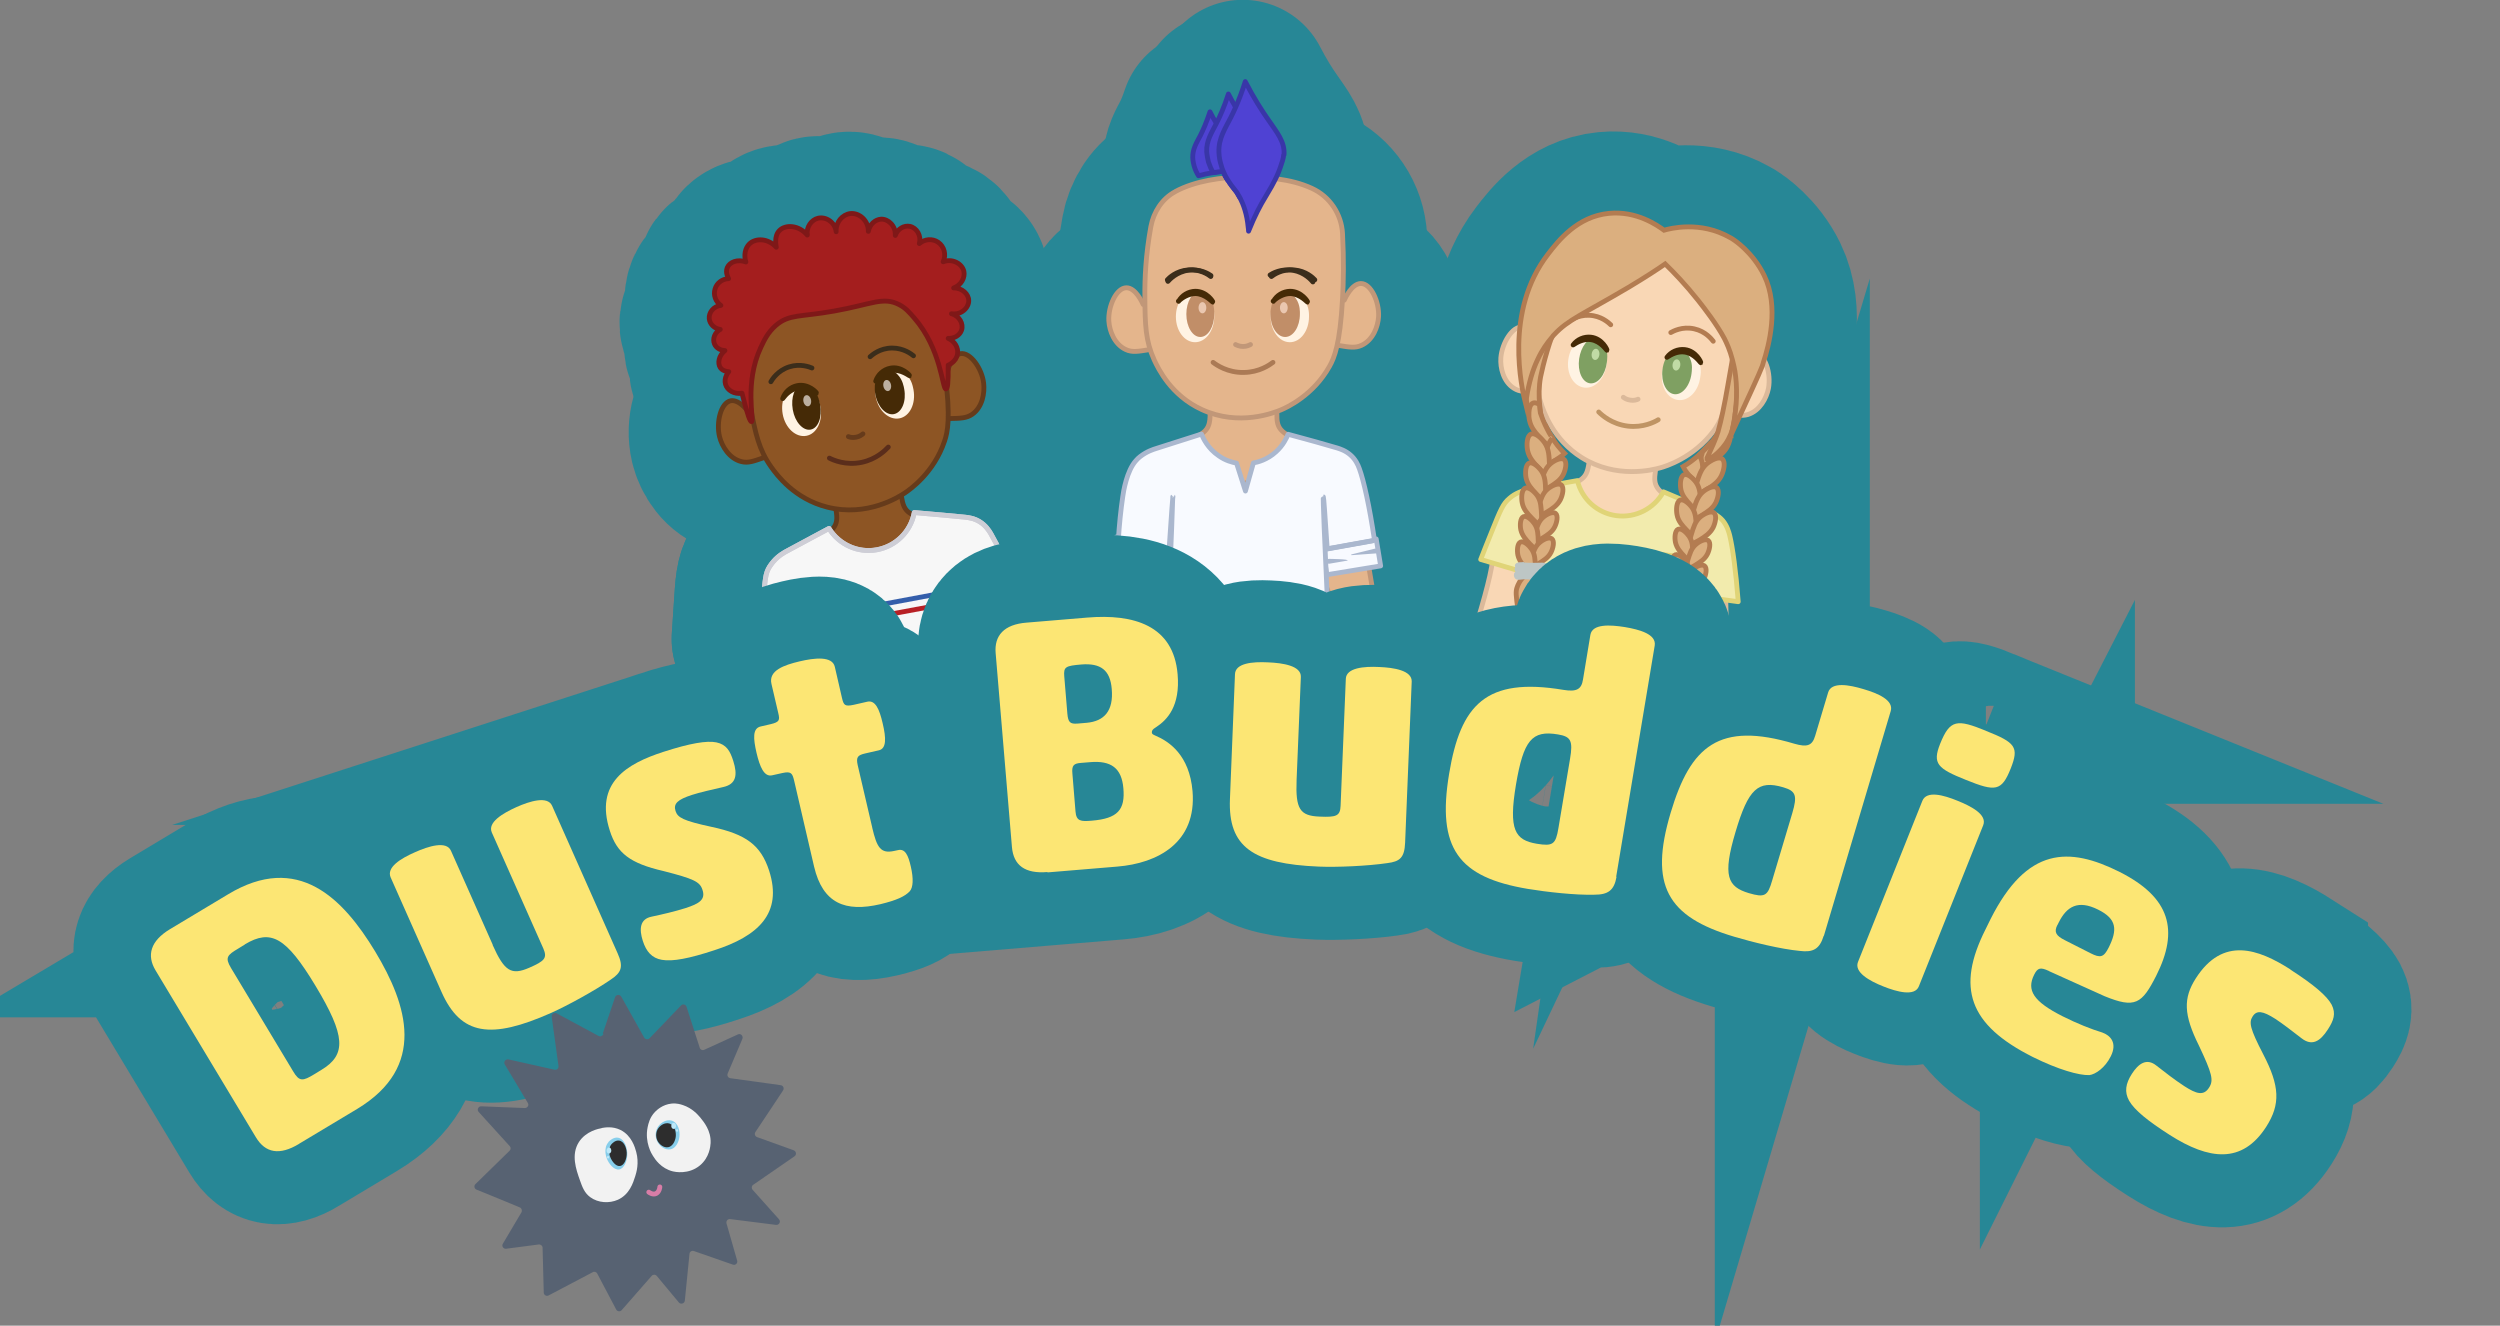 <?xml version="1.0" encoding="UTF-8"?>
<svg id="logo" xmlns="http://www.w3.org/2000/svg" viewBox="0 0 129.01 68.41">
  <rect x="0" y="0" width="129.01" height="68.41" fill="#808080" stroke="none"/>
  <g>
    <path d="M69.24,15.78c.05-.11.39-.86.86-.86.52,0,.95.95.91,1.71-.03.52-.29,1.21-.88,1.48-.32.15-.62.1-1.22,0-.89-.15-1.37-.22-1.62-.62-.37-.57-.18-1.69.57-2,.43-.18.96-.06,1.38.29Z" fill="#278796" stroke="#278796" stroke-linecap="round" stroke-linejoin="round" stroke-width="9"/>
    <path d="M58.86,16c-.05-.11-.39-.86-.86-.86-.52,0-.95.95-.91,1.71.03.52.29,1.21.88,1.48.32.15.62.1,1.22,0,.89-.15,1.37-.22,1.62-.62.37-.57.18-1.69-.57-2-.43-.18-.96-.06-1.38.29Z" fill="#278796" stroke="#278796" stroke-linecap="round" stroke-linejoin="round" stroke-width="9"/>
    <path id="Neck" d="M62.31,20.89c0,1.24.15,1.6-.94,2.04.17.16,1.59,2.25,2.32,2.34,1.19.14,2.86-2.27,2.95-2.37-1.08-.48-.86-.84-.86-2.03-1.16,0-2.32.01-3.48.02Z" fill="#278796" stroke="#278796" stroke-linecap="round" stroke-linejoin="round" stroke-width="9"/>
    <path id="Face" d="M60.52,10.18c-.68.36-1.12,1.05-1.26,1.8-.27,1.48-.32,2.73-.31,3.64.01,1.43.03,2.25.48,3.24.21.45.87,1.84,2.47,2.57,1.92.88,3.72.16,4.1,0,.25-.11,1.63-.72,2.48-2.24.24-.43.54-1.12.67-3.48.05-.87.07-2.01,0-3.36-.05-1.01-.66-1.92-1.58-2.34-1.13-.52-2.42-.58-3.54-.58s-2.47.19-3.5.74Z" fill="#278796" stroke="#278796" stroke-linecap="round" stroke-linejoin="round" stroke-width="9"/>
    <path d="M62.47,18.98c.17.13.75.54,1.59.52.79-.01,1.33-.39,1.5-.52" fill="#278796" stroke="#278796" stroke-linecap="round" stroke-linejoin="round" stroke-width="9"/>
    <path d="M58.17,26.73c-.12.19-.12.39-.13.48-.02,1.13-.23,2.42-.66,5.01-.07.42-.2,1.09-.43,1.89,0,0,.13.97.89,1.53.1.07.28.2.48.16.14-.03.24-.12.27-.15.13-.14.13-.32.13-.41,0-.19-.07-.32-.11-.43-.22-.51-.12-.98-.12-.98,0,0-.11.63.21.86.04.03.18.13.36.1.13-.02.21-.11.25-.15.12-.12.16-.28.18-.43.04-.33,0-1.13-.11-2.19.45-1,2.08-4.78,1-5.61-.51-.39-1.83-.29-2.22.33Z" fill="#278796" stroke="#278796" stroke-linecap="round" stroke-linejoin="round" stroke-width="9"/>
    <path d="M69.52,26.43c.34.2.52.48.59.62.26,1.71.55,3.46.87,5.23.12.64.24,1.28.36,1.91,0,0-.16.97-.95,1.5-.1.07-.28.19-.49.14-.14-.03-.23-.13-.26-.16-.12-.15-.12-.33-.12-.42,0-.19.08-.32.13-.42.23-.5.15-.97.16-.97,0,0,.08.64-.25.85-.04.02-.19.12-.37.08-.13-.03-.21-.12-.24-.16-.11-.13-.15-.29-.16-.44-.03-.33.04-1.13.19-2.19-.71-1.36-1.14-2.59-1.27-3.58-.09-.68-.12-1.71.48-2.07.37-.22.93-.14,1.32.09Z" fill="#278796" stroke="#278796" stroke-linecap="round" stroke-linejoin="round" stroke-width="9"/>
    <path d="M65.48,14.55c.1-.08.54-.4,1.18-.34.6.05.97.41,1.06.51" fill="none" stroke="#278796" stroke-linecap="round" stroke-linejoin="round" stroke-width="9"/>
    <path d="M62.35,14.55c-.1-.08-.54-.4-1.18-.34-.6.05-.97.41-1.06.51" fill="none" stroke="#278796" stroke-linecap="round" stroke-linejoin="round" stroke-width="9"/>
    <path d="M63.61,8.54c-.01.12-.04.22-.12.42-.02.05-.04.1-.05.14-.07.19-.16.34-.23.47-.08-.12-.16-.27-.23-.44-.17.02-.34.04-.52.07-.25.04-.5.09-.74.16-.09-.14-.17-.3-.23-.51-.02-.07-.06-.23-.07-.42-.01-.45.19-.76.4-1.16.14-.28.32-.69.49-1.21.11.22.22.42.33.59.11.19.22.36.31.5.04.07.09.13.12.19.31.44.57.75.54,1.18Z" fill="#278796" stroke="#278796" stroke-linecap="round" stroke-linejoin="round" stroke-width="9"/>
    <path d="M64.9,8.25c-.01.15-.06.27-.15.53-.04.11-.08.22-.12.31-.17.41-.37.7-.52.94-.05.08-.11.17-.16.28-.03.06-.06.12-.1.18-.05-.09-.1-.18-.15-.26-.03-.04-.06-.09-.09-.12-.11-.14-.25-.31-.39-.54-.08-.12-.16-.27-.23-.44-.17.02-.34.04-.52.07-.09-.16-.17-.34-.24-.55-.02-.1-.07-.29-.09-.53-.02-.57.24-.95.5-1.46.18-.35.41-.86.62-1.52.12.24.25.46.36.66.23.39.44.7.6.95.38.55.71.94.67,1.49Z" fill="#278796" stroke="#278796" stroke-linecap="round" stroke-linejoin="round" stroke-width="9"/>
    <path d="M66.11,8.28c-.01.18-.07.34-.17.64-.03.09-.06.17-.09.24-.24.58-.5.97-.69,1.3-.24.39-.55.97-.86,1.75,0-.07-.01-.14-.02-.21-.06-.67-.24-1.16-.42-1.51-.05-.09-.1-.18-.15-.26-.03-.04-.06-.09-.09-.12-.11-.14-.25-.31-.39-.54-.08-.12-.16-.27-.23-.44-.05-.11-.09-.22-.12-.35-.04-.12-.1-.36-.11-.65-.01-.37.07-.67.2-.97.11-.26.26-.52.41-.81.08-.16.17-.34.26-.55.16-.36.33-.8.49-1.31.45.87.87,1.52,1.18,1.96.46.67.87,1.15.82,1.82Z" fill="#278796" stroke="#278796" stroke-linecap="round" stroke-linejoin="round" stroke-width="9"/>
    <path d="M60.14,14.8c.08-.09.45-.5,1.08-.58.6-.07,1.03.2,1.14.28" fill="none" stroke="#278796" stroke-linecap="round" stroke-linejoin="round" stroke-width="9"/>
    <path d="M65.41,14.47c.1-.07.58-.35,1.2-.24.59.11.93.5,1.01.6" fill="none" stroke="#278796" stroke-linecap="round" stroke-linejoin="round" stroke-width="9"/>
    <rect x="57.35" y="28.21" width="2.81" height="1.41" transform="translate(5.47 -9.15) rotate(9.34)" fill="#278796" stroke="#278796" stroke-linecap="round" stroke-linejoin="round" stroke-width="9"/>
    <rect x="68.21" y="28.32" width="2.81" height="1.41" transform="translate(143.02 46.36) rotate(170.66)" fill="#278796" stroke="#278796" stroke-linecap="round" stroke-linejoin="round" stroke-width="9"/>
    <path id="Shirt" d="M60.39,25.91s-.06,2.15-.27,6.44c.96.3,2.35.63,4.05.66,1.79.03,3.26-.29,4.25-.59-.2-4.33-.29-6.5-.26-6.5.02,0,.08.89.2,2.68.81-.15,1.62-.29,2.44-.44-.26-1.76-.56-3.09-.78-3.69-.08-.23-.21-.49-.46-.71-.26-.23-.53-.31-.68-.36-.62-.18-1.48-.43-2.54-.71-.08.2-.26.58-.63.91-.45.41-.94.53-1.16.57l-.41,1.45c-.15-.48-.31-.96-.46-1.44-.22-.04-.57-.13-.92-.38-.56-.38-.8-.9-.89-1.12-1.06.33-1.86.6-2.32.74-.16.05-.49.15-.84.42-.08.06-.15.13-.22.21-.48.53-.65,1.62-.68,1.85-.1.68-.18,1.43-.23,2.26.87.15,1.75.3,2.62.45.12-1.81.19-2.72.2-2.71Z" fill="#278796" stroke="#278796" stroke-linecap="round" stroke-linejoin="round" stroke-width="9"/>
    <line x1="57.67" y1="28.18" x2="60.02" y2="28.6" fill="#278796" stroke="#278796" stroke-linecap="round" stroke-linejoin="round" stroke-width="9"/>
    <line x1="70.7" y1="28.2" x2="68.36" y2="28.61" fill="#278796" stroke="#278796" stroke-linecap="round" stroke-linejoin="round" stroke-width="9"/>
    <path d="M89.49,19.25c.06-.1.5-.8.96-.74.52.07.82,1.06.68,1.82-.1.51-.45,1.16-1.06,1.35-.34.1-.63.02-1.21-.16-.86-.26-1.33-.4-1.53-.82-.29-.62.04-1.7.83-1.91.45-.12.96.07,1.33.46Z" fill="#278796" stroke="#278796" stroke-linecap="round" stroke-linejoin="round" stroke-width="9"/>
    <path d="M79.18,18.13c-.03-.11-.28-.9-.74-.96-.52-.07-1.06.82-1.12,1.58-.04.52.13,1.24.68,1.58.3.19.6.18,1.21.16.9-.03,1.38-.05,1.69-.4.44-.52.4-1.65-.31-2.06-.4-.23-.95-.18-1.41.1Z" fill="#278796" stroke="#278796" stroke-linecap="round" stroke-linejoin="round" stroke-width="9"/>
    <path id="Neck-2" data-name="Neck" d="M81.96,23.42c-.16,1.23-.06,1.6-1.19,1.9.15.18,1.28,2.44,2,2.62,1.16.29,3.13-1.88,3.23-1.97-1.01-.61-.74-.94-.59-2.13-1.15-.14-2.3-.29-3.45-.43Z" fill="#278796" stroke="#278796" stroke-linecap="round" stroke-linejoin="round" stroke-width="9"/>
    <path id="Face-2" data-name="Face" d="M81.57,12.57c-.72.27-1.25.89-1.48,1.62-.46,1.43-.67,2.66-.78,3.57-.17,1.42-.27,2.24.06,3.27.15.48.63,1.93,2.12,2.87,1.79,1.12,3.67.64,4.06.53.26-.07,1.71-.51,2.75-1.9.3-.4.68-1.04,1.11-3.36.16-.86.33-1.98.43-3.33.08-1.01-.41-1.99-1.27-2.53-1.05-.66-2.32-.89-3.43-1.03s-2.48-.13-3.57.28Z" fill="#278796" stroke="#278796" stroke-linecap="round" stroke-linejoin="round" stroke-width="9"/>
    <path d="M82.37,21.55c.15.15.67.63,1.51.73.78.09,1.37-.21,1.56-.33" fill="#278796" stroke="#278796" stroke-linecap="round" stroke-linejoin="round" stroke-width="9"/>
    <path d="M77.1,28.68c-.15.18-.17.37-.19.46-.16,1.12-.54,2.37-1.3,4.88-.12.41-.34,1.05-.67,1.82,0,0,0,.98.69,1.63.09.08.25.23.46.22.15,0,.25-.09.28-.12.15-.13.17-.3.18-.39.02-.19-.03-.33-.06-.44-.15-.54,0-.99,0-.99,0,0-.19.61.1.88.03.03.17.15.35.14.13,0,.23-.08.27-.12.13-.11.2-.26.23-.41.08-.32.15-1.12.17-2.19.57-.93,2.68-4.47,1.72-5.43-.45-.45-1.77-.52-2.24.04Z" fill="#278796" stroke="#278796" stroke-linecap="round" stroke-linejoin="round" stroke-width="9"/>
    <path d="M88.4,29.85c.31.24.45.54.51.69.03,1.73.1,3.5.19,5.3.03.65.07,1.3.11,1.94,0,0-.29.94-1.13,1.36-.11.05-.3.15-.5.08-.14-.05-.21-.16-.24-.2-.1-.16-.08-.34-.06-.43.03-.19.12-.31.18-.4.3-.47.28-.95.29-.94,0,0,0,.64-.35.81-.04.02-.2.1-.37.03-.13-.05-.19-.14-.22-.19-.09-.14-.11-.3-.1-.46.02-.33.18-1.12.48-2.14-.53-1.44-.79-2.72-.79-3.71,0-.69.11-1.71.74-1.99.39-.17.94-.02,1.3.26Z" fill="#278796" stroke="#278796" stroke-linecap="round" stroke-linejoin="round" stroke-width="9"/>
    <path id="Shirt-2" data-name="Shirt" d="M79.42,28.08c-.37,2.12-.74,4.24-1.11,6.36.91.43,2.25.93,3.93,1.18,1.77.26,3.27.13,4.29-.03.19-2.16.39-4.32.58-6.48-.06.62-.11,1.25-.17,1.87.88.12,1.75.24,2.63.36-.12-1.58-.29-2.8-.44-3.42-.05-.19-.13-.49-.36-.77-.23-.26-.49-.38-.63-.44-.59-.26-1.42-.62-2.43-1.04-.48.87-1.44,1.36-2.43,1.23-.98-.13-1.78-.85-2.01-1.81-1.09.19-1.92.35-2.39.43-.17.03-.51.09-.88.31-.08.05-.16.11-.24.18-.33.28-.45.57-.92,1.74-.26.64-.46,1.15-.56,1.41.91.27,1.81.54,2.72.8" fill="#278796" stroke="#278796" stroke-linecap="round" stroke-linejoin="round" stroke-width="9"/>
    <path d="M86.09,17.45c.11-.06.59-.33,1.21-.19.59.13.9.54.98.64" fill="none" stroke="#278796" stroke-linecap="round" stroke-linejoin="round" stroke-width="9"/>
    <path d="M82.99,17.04c-.09-.09-.49-.47-1.12-.49-.6-.02-1.01.29-1.11.37" fill="none" stroke="#278796" stroke-linecap="round" stroke-linejoin="round" stroke-width="9"/>
    <path d="M79.6,23.05c-.12.04-.42-.46-.57-.75-.1-.21-.2-.42-.27-.73-.05-.2-.09-.43-.14-.73-.03-.19-.06-.42-.08-.67-.09-.92-.14-1.38-.08-1.62.15-.59.57-1.06.96-1.36.35-.27.68-.38.77-.31.08.07-.04.25-.24.8,0,0,0,0,0,0-.07.19-.15.41-.23.69-.17.56-.29,1.08-.35,1.37-.09.5-.09.99-.05,1.41.01.15.03.29.05.43h0c.09.63.25,1.1.28,1.32,0,.08,0,.13-.03.14Z" fill="#278796" stroke="#278796" stroke-miterlimit="10" stroke-width="9"/>
    <path d="M87.96,23.99c-.08-.06-.18-.14-.3-.24-.02-.01-.03-.03-.05-.05.03-.03.06-.05.09-.09.09-.09.18-.18.27-.28,0,.23,0,.43-.01.58h0s-.01.06,0,.07Z" fill="#278796" stroke="#278796" stroke-miterlimit="10" stroke-width="9"/>
    <path d="M89.18,22.7h0c0,.21-.08.45-.16.62-.16.31-.4.49-.69.68,0,0,0,0,0,0-.05.03-.11.07-.16.1-.04.03-.08.05-.12.07,0,.01-.02.02-.03.03-.09.05-.18.09-.25.12-.09.05-.17.08-.24.11.02-.13.06-.33.13-.55,0-.03.01-.06.02-.09,0-.01,0-.02.01-.04.01-.05.03-.1.04-.14.09-.09.18-.18.27-.28h0c.09-.11.18-.21.28-.33.09-.12.19-.26.29-.47.01-.03.01-.06.02-.09.01,0,.02,0,.03,0,.18-.08.35-.11.46-.03.08.06.12.17.12.3Z" fill="#278796" stroke="#278796" stroke-miterlimit="10" stroke-width="9"/>
    <path d="M87.75,25.47c-.08-.06-.19-.14-.31-.25-.03-.03-.06-.06-.1-.09,0,0,0,0-.01-.01-.03-.03-.06-.06-.09-.09-.02-.02-.04-.05-.07-.07,0,0-.01-.01-.02-.01-.17-.19-.32-.36-.43-.58.27-.15.55-.36.83-.61.03.04.05.08.07.13.06.14.1.28.11.44,0,.04.01.1.01.15h0c0,.13.02.25.02.39.01.26,0,.48-.02.62Z" fill="#278796" stroke="#278796" stroke-miterlimit="10" stroke-width="9"/>
    <path d="M87.28,25.88c.15-.06.37-.15.61-.3.34-.21.64-.39.81-.74.13-.27.23-.72.04-.87-.18-.14-.57.07-.79.25-.29.25-.4.59-.54,1.05-.08.25-.12.47-.14.61Z" fill="#278796" stroke="#278796" stroke-miterlimit="10" stroke-width="9"/>
    <path d="M87.6,26.79c-.12-.08-.28-.22-.46-.41-.24-.26-.46-.49-.53-.83-.05-.27-.03-.68.16-.76.19-.08.48.19.63.4.2.29.21.61.22,1.04,0,.24,0,.43-.02.56Z" fill="#278796" stroke="#278796" stroke-miterlimit="10" stroke-width="9"/>
    <path d="M87.13,27.16c.13-.05.33-.14.55-.27.3-.19.57-.35.73-.66.12-.24.21-.65.04-.78-.16-.12-.52.06-.71.23-.26.23-.36.54-.48.94-.07.23-.11.42-.13.55Z" fill="#278796" stroke="#278796" stroke-miterlimit="10" stroke-width="9"/>
    <path d="M87.39,28.07c-.11-.08-.28-.21-.46-.4-.24-.25-.46-.48-.52-.82-.05-.26-.03-.67.16-.75.19-.08.48.19.62.39.19.28.2.6.22,1.02,0,.23,0,.43-.02.55Z" fill="#278796" stroke="#278796" stroke-miterlimit="10" stroke-width="9"/>
    <path d="M87.01,28.44c.13-.05.32-.14.54-.27.3-.18.56-.35.72-.65.12-.24.21-.64.04-.77-.16-.12-.51.06-.7.22-.26.22-.35.53-.47.93-.07.22-.11.41-.13.54Z" fill="#278796" stroke="#278796" stroke-miterlimit="10" stroke-width="9"/>
    <path d="M79.91,22.79c-.11.06-.2.09-.27.12.02-.11.05-.26.1-.44.05.1.1.21.18.32Z" fill="#278796" stroke="#278796" stroke-miterlimit="10" stroke-width="9"/>
    <path d="M79.91,22.79c-.07-.11-.13-.22-.18-.32-.19-.36-.3-.67-.37-.87h0c-.02-.14-.04-.29-.05-.43-.03-.02-.06-.04-.08-.05-.09-.04-.18-.06-.25-.03-.14.06-.2.26-.21.48-.01.15,0,.3.03.42.07.34.26.58.49.83t0,0s.09.09.13.14.09.09.13.13c.08.07.15.14.21.19.08.07.15.11.21.16.01-.13.03-.32.02-.54" fill="#278796" stroke="#278796" stroke-miterlimit="10" stroke-width="9"/>
    <path d="M79.97,22.9c-.09.11-.16.24-.22.39-.02.04-.03.08-.04.13h0c-.05.12-.08.23-.12.37-.08.25-.12.46-.14.6.1-.04.23-.09.37-.17.03-.02.07-.04.11-.06.07-.05.15-.1.23-.14.16-.1.32-.21.45-.33-.26-.26-.47-.53-.63-.79" fill="#278796" stroke="#278796" stroke-miterlimit="10" stroke-width="9"/>
    <path d="M79.8,24.91c-.13-.09-.32-.24-.51-.45-.27-.29-.51-.54-.59-.92-.06-.3-.04-.76.18-.85.21-.09.54.21.7.45.22.32.23.68.25,1.15,0,.26,0,.48-.02.62Z" fill="#278796" stroke="#278796" stroke-miterlimit="10" stroke-width="9"/>
    <path d="M79.26,25.71c.13-.05.33-.14.55-.27.3-.19.57-.35.73-.66.12-.24.21-.65.04-.78-.16-.12-.52.06-.71.23-.26.23-.36.54-.48.94-.07.23-.11.42-.13.55Z" fill="#278796" stroke="#278796" stroke-miterlimit="10" stroke-width="9"/>
    <path d="M79.61,26.18c-.12-.08-.28-.22-.46-.41-.24-.26-.46-.49-.53-.83-.05-.27-.03-.68.16-.76.19-.08.48.19.63.4.2.29.21.61.22,1.04,0,.24,0,.43-.02.56Z" fill="#278796" stroke="#278796" stroke-miterlimit="10" stroke-width="9"/>
    <path d="M79.13,27c.13-.05.32-.14.54-.27.3-.18.56-.35.72-.65.12-.24.21-.64.04-.77-.16-.12-.51.06-.7.22-.26.22-.35.53-.47.93-.07.22-.11.41-.13.54Z" fill="#278796" stroke="#278796" stroke-miterlimit="10" stroke-width="9"/>
    <path d="M79.4,27.45c-.11-.08-.28-.21-.46-.4-.24-.25-.46-.48-.52-.82-.05-.26-.03-.67.16-.75.19-.08.48.19.62.39.19.28.2.6.22,1.02,0,.23,0,.43-.02.55Z" fill="#278796" stroke="#278796" stroke-miterlimit="10" stroke-width="9"/>
    <path d="M78.96,28.31c.12-.05.29-.12.49-.24.27-.17.51-.31.65-.59.11-.22.19-.58.04-.7-.15-.11-.46.05-.63.2-.24.2-.32.48-.43.84-.06.2-.1.38-.11.49Z" fill="#278796" stroke="#278796" stroke-miterlimit="10" stroke-width="9"/>
    <path d="M79.24,28.73c-.1-.08-.25-.19-.41-.36-.22-.23-.41-.44-.48-.74-.05-.24-.03-.61.14-.68.17-.07.43.17.56.36.18.26.19.54.2.93,0,.21,0,.39-.01.5Z" fill="#278796" stroke="#278796" stroke-miterlimit="10" stroke-width="9"/>
    <path d="M89.42,21.66c-.04.28-.08.54-.15.78,0,.01,0,.02-.01.04-.02.07-.05.15-.08.22h0c-.07.17-.16.34-.27.5-.36.51-.87.85-.95.79,0-.02,0-.04,0-.07h0c.04-.1.15-.3.31-.68,0-.01.15-.33.26-.68,0-.01,0-.02.01-.03.01-.03.01-.06.02-.09.07-.25.13-.5.21-.88.1-.48.17-.83.27-1.42.09-.53.14-.8.2-1.14l.02-.14c.11-.66.1-.8.13-.81.02,0,.08.27.11.72.05.67.06,1.74-.09,2.88Z" fill="#278796" stroke="#278796" stroke-miterlimit="10" stroke-width="9"/>
    <path d="M90.86,19c-.02.06-.04.12-.05.17,0,0,0,.02-.02.05,0,0-.02.06-.05.12-.03.06-.34.81-.78,1.83-.12.03-.41.08-.75-.03-.28-.09-.46-.26-.54-.34,0-.08.01-.2.06-.34.17-.52.59-.61.67-1.01.01-.05-.01-.12-.13-.59-.13-.51-.3-.87-.41-1.09-.39-.74-1.06-1.6-1.36-1.98-.65-.82-1.26-1.45-1.7-1.88-.37.26-1.03.69-1.89,1.2-2.44,1.44-3.12,1.67-3.85,2.45-.04.04-.07.07-.1.12,0,0,0,0,0,0-.12.34-.25.43-.35.45-.1.02-.2-.03-.42,0-.08,0-.15.03-.19.04-.19-.22-.38-.44-.57-.66,0-.73.1-2.49,1.33-4.1.52-.67,1.49-1.95,3.15-2.11,1.42-.14,2.5.62,2.84.87.31-.09,1.87-.5,3.41.38.04.02.11.06.18.11,0,0,.99.63,1.58,1.85.78,1.6.24,3.63-.05,4.5Z" fill="#278796" stroke="#278796" stroke-miterlimit="10" stroke-width="9"/>
    <path d="M48.74,19.54c.03-.11.23-.92.69-1,.51-.09,1.11.76,1.2,1.52.06.51-.06,1.24-.59,1.61-.29.2-.59.21-1.2.22-.9.02-1.39.03-1.71-.31-.47-.5-.49-1.63.2-2.07.39-.25.94-.23,1.41.03Z" fill="#278796" stroke="#278796" stroke-linecap="round" stroke-linejoin="round" stroke-width="9"/>
    <path d="M38.58,21.66c-.07-.1-.54-.77-1-.69-.51.1-.76,1.11-.58,1.85.12.5.51,1.14,1.13,1.29.35.09.63-.02,1.2-.22.85-.31,1.3-.47,1.48-.91.26-.63-.13-1.7-.93-1.86-.46-.09-.96.12-1.31.53Z" fill="#278796" stroke="#278796" stroke-linecap="round" stroke-linejoin="round" stroke-width="9"/>
    <path id="Neck-3" data-name="Neck" d="M42.86,25.83c.23,1.22.44,1.54-.55,2.18.2.13,1.97,1.92,2.71,1.87,1.19-.08,2.4-2.76,2.47-2.87-1.15-.27-1-.66-1.22-1.84-1.14.22-2.28.44-3.41.66Z" fill="#278796" stroke="#278796" stroke-linecap="round" stroke-linejoin="round" stroke-width="9"/>
    <path id="Face-3" data-name="Face" d="M39.14,15.63c-.6.48-.91,1.23-.91,2,.01,1.5.18,2.74.36,3.64.27,1.4.44,2.21,1.07,3.1.29.41,1.2,1.65,2.9,2.08,2.05.52,3.69-.52,4.03-.75.22-.15,1.47-1.01,2.02-2.65.16-.47.33-1.2.02-3.54-.11-.86-.3-1.99-.62-3.3-.24-.98-1-1.76-1.98-2.01-1.21-.31-2.48-.13-3.58.08s-2.4.64-3.31,1.37Z" fill="#278796" stroke="#278796" stroke-linecap="round" stroke-linejoin="round" stroke-width="9"/>
    <path d="M42.67,23.93c.19.1.84.39,1.66.22.77-.16,1.23-.63,1.38-.79" fill="#278796" stroke="#278796" stroke-linecap="round" stroke-linejoin="round" stroke-width="9"/>
    <path d="M39.87,32.34c-.08.21-.05.41-.03.5.19,1.11.22,2.43.27,5.05,0,.43,0,1.1-.07,1.94,0,0,.31.93,1.16,1.34.11.05.31.14.5.07.14-.05.21-.16.23-.2.1-.17.07-.34.05-.43-.04-.19-.13-.3-.19-.4-.31-.46-.3-.94-.3-.94,0,0,.01.64.37.81.04.02.2.09.37.03.12-.05.19-.15.22-.19.09-.14.11-.31.1-.46-.02-.33-.2-1.12-.51-2.14.26-1.06,1.17-5.08-.05-5.7-.57-.29-1.85.05-2.12.73Z" fill="#278796" stroke="#278796" stroke-linecap="round" stroke-linejoin="round" stroke-width="9"/>
    <path d="M50.97,29.96c.37.13.6.38.7.5.57,1.64,1.17,3.3,1.81,4.98.23.61.47,1.21.7,1.81,0,0,.02.98-.66,1.64-.09.08-.24.23-.46.23-.15,0-.25-.09-.29-.11-.15-.12-.18-.3-.19-.39-.03-.19.02-.33.05-.44.14-.54-.03-.99-.02-.99,0,0,.2.61-.09.88-.03.03-.16.15-.35.15-.13,0-.23-.08-.27-.11-.13-.1-.2-.25-.24-.4-.09-.32-.17-1.12-.21-2.19-.95-1.2-1.59-2.34-1.9-3.28-.21-.65-.43-1.66.09-2.12.32-.28.89-.31,1.31-.16Z" fill="#278796" stroke="#278796" stroke-linecap="round" stroke-linejoin="round" stroke-width="9"/>
    <g>
      <path d="M39.65,19.99c.06-.11.35-.58.95-.77.57-.18,1.05.01,1.17.06" fill="#278796" stroke="#278796" stroke-linecap="round" stroke-linejoin="round" stroke-width="9"/>
      <path d="M44.77,18.7c.09-.08.5-.45,1.14-.45.6,0,1,.32,1.1.4" fill="#278796" stroke="#278796" stroke-linecap="round" stroke-linejoin="round" stroke-width="9"/>
      <path d="M48.7,20.34c.06,0,.11-.24.1-1.22.02,0,.41-.17.48-.56.06-.33-.14-.67-.48-.82.32.02.6-.16.69-.42.11-.33-.11-.74-.52-.85.5.08.9-.31.89-.68,0-.33-.34-.66-.78-.65.39-.14.6-.53.53-.86-.09-.39-.59-.68-1.07-.49.17-.36.06-.79-.26-1.01-.29-.2-.69-.17-.97.07.12-.41-.14-.82-.49-.89-.3-.06-.63.13-.75.47.03-.49-.36-.86-.74-.84-.3.02-.58.27-.65.63.01-.56-.47-.97-.93-.92-.41.05-.76.45-.73.94-.06-.49-.52-.79-.93-.7-.35.08-.62.46-.56.87-.44-.52-1.12-.55-1.43-.24-.31.3-.17.84-.17.87-.41-.46-1.05-.49-1.38-.18-.23.22-.3.59-.19.94-.42-.16-.84,0-.96.29-.11.26.05.53.07.57-.32.01-.61.22-.7.53-.1.32.03.66.3.85-.37.04-.63.36-.6.69.03.28.27.51.57.55-.29.15-.41.49-.3.75.08.2.3.33.54.34-.32.26-.39.65-.24.88.13.19.39.21.44.21-.02.02-.27.31-.17.65.09.31.45.53.85.46.3,1.2.43,1.48.49,1.47.16-.03-.39-1.97.48-3.83.18-.38.36-.77.77-1.13.69-.6,1.24-.43,3.02-.75,1.92-.34,2.52-.76,3.35-.33.33.17.51.38.78.69,1.4,1.61,1.45,3.68,1.63,3.66Z" fill="#278796" stroke="#278796" stroke-linecap="round" stroke-linejoin="round" stroke-width="9"/>
    </g>
    <path id="Shirt-3" data-name="Shirt" d="M41.81,31c.3,2.13.61,4.26.91,6.39,1,.12,2.43.19,4.1-.1,1.77-.3,3.15-.88,4.07-1.36-.48-2.11-.96-4.23-1.45-6.34.14.61.28,1.22.42,1.83.87-.16,1.74-.32,2.61-.47-.61-1.47-1.15-2.57-1.47-3.12-.1-.17-.27-.43-.58-.62-.29-.18-.58-.21-.74-.23-.64-.06-1.54-.15-2.63-.24-.18.98-.95,1.74-1.93,1.92-.97.18-1.95-.26-2.47-1.1-.98.52-1.72.93-2.14,1.15-.15.08-.46.24-.74.57-.06.07-.12.15-.18.24-.23.36-.25.68-.33,1.94-.05.69-.08,1.23-.1,1.51.94-.02,1.89-.05,2.83-.07" fill="#278796" stroke="#278796" stroke-linecap="round" stroke-linejoin="round" stroke-width="9"/>
    <path id="Shirt-4" data-name="Shirt" d="M41.81,31c.3,2.13.61,4.26.91,6.39,1,.12,2.43.19,4.1-.1,1.77-.3,3.15-.88,4.07-1.36-.48-2.11-.96-4.23-1.45-6.34.14.61.28,1.22.42,1.83.87-.16,1.74-.32,2.61-.47-.61-1.47-1.15-2.57-1.47-3.12-.1-.17-.27-.43-.58-.62-.29-.18-.58-.21-.74-.23-.64-.06-1.54-.15-2.63-.24-.18.98-.95,1.74-1.93,1.92-.97.18-1.95-.26-2.47-1.1-.98.52-1.72.93-2.14,1.15-.15.08-.46.24-.74.57-.06.07-.12.15-.18.24-.23.36-.25.68-.33,1.94-.05.69-.08,1.23-.1,1.51.94-.02,1.89-.05,2.83-.07" fill="#278796" stroke="#278796" stroke-linecap="round" stroke-linejoin="round" stroke-width="9"/>
  </g>
  <g>
    <g>
      <path d="M69.37,15.49c.05-.11.39-.86.86-.86.52,0,.95.95.91,1.71-.03.52-.29,1.21-.88,1.48-.32.15-.62.1-1.22,0-.89-.15-1.37-.22-1.62-.62-.37-.57-.18-1.69.57-2,.43-.18.96-.06,1.38.29Z" fill="#e4b58c" stroke="#c19778" stroke-linecap="round" stroke-linejoin="round" stroke-width=".25"/>
      <path d="M58.99,15.71c-.05-.11-.39-.86-.86-.86-.52,0-.95.95-.91,1.71.03.52.29,1.21.88,1.48.32.15.62.1,1.22,0,.89-.15,1.37-.22,1.62-.62.37-.57.18-1.69-.57-2-.43-.18-.96-.06-1.38.29Z" fill="#e4b58c" stroke="#c19778" stroke-linecap="round" stroke-linejoin="round" stroke-width=".25"/>
      <path id="Neck-4" data-name="Neck" d="M62.44,20.6c0,1.24.15,1.6-.94,2.04.17.16,1.59,2.25,2.32,2.34,1.19.14,2.86-2.27,2.95-2.37-1.08-.48-.86-.84-.86-2.03-1.16,0-2.32.01-3.48.02Z" fill="#e4b58c" stroke="#c19778" stroke-linecap="round" stroke-linejoin="round" stroke-width=".25"/>
      <path id="Face-4" data-name="Face" d="M60.65,9.89c-.68.36-1.12,1.05-1.26,1.8-.27,1.48-.32,2.73-.31,3.64.01,1.43.03,2.25.48,3.24.21.45.87,1.84,2.47,2.57,1.92.88,3.72.16,4.1,0,.25-.11,1.63-.72,2.48-2.24.24-.43.54-1.12.67-3.48.05-.87.07-2.01,0-3.36-.05-1.01-.66-1.92-1.58-2.34-1.13-.52-2.42-.58-3.54-.58s-2.47.19-3.5.74Z" fill="#e4b58c" stroke="#c19778" stroke-linecap="round" stroke-linejoin="round" stroke-width=".25"/>
      <path d="M62.6,18.7c.17.13.75.54,1.59.52.79-.01,1.33-.39,1.5-.52" fill="none" stroke="#ab7a55" stroke-linecap="round" stroke-linejoin="round" stroke-width=".25"/>
      <path d="M58.3,26.45c-.12.19-.12.39-.13.48-.02,1.13-.23,2.42-.66,5.01-.07.42-.2,1.09-.43,1.89,0,0,.13.97.89,1.53.1.07.28.2.48.16.14-.03.24-.12.27-.15.13-.14.13-.32.13-.41,0-.19-.07-.32-.11-.43-.22-.51-.12-.98-.12-.98,0,0-.11.63.21.86.04.03.18.13.36.1.13-.02.21-.11.25-.15.12-.12.16-.28.18-.43.04-.33,0-1.13-.11-2.19.45-1,2.08-4.78,1-5.61-.51-.39-1.83-.29-2.22.33Z" fill="#e4b58c" stroke="#c19778" stroke-linecap="round" stroke-linejoin="round" stroke-width=".25"/>
      <path d="M69.65,26.15c.34.2.52.48.59.62.26,1.71.55,3.46.87,5.23.12.64.24,1.28.36,1.91,0,0-.16.97-.95,1.5-.1.07-.28.19-.49.14-.14-.03-.23-.13-.26-.16-.12-.15-.12-.33-.12-.42,0-.19.08-.32.13-.42.23-.5.15-.97.16-.97,0,0,.08.64-.25.85-.04.02-.19.12-.37.08-.13-.03-.21-.12-.24-.16-.11-.13-.15-.29-.16-.44-.03-.33.04-1.13.19-2.19-.71-1.36-1.14-2.59-1.27-3.58-.09-.68-.12-1.71.48-2.07.37-.22.93-.14,1.32.09Z" fill="#e4b58c" stroke="#c19778" stroke-linecap="round" stroke-linejoin="round" stroke-width=".25"/>
      <path d="M64.53,17.78c-.06.03-.19.1-.38.1-.19,0-.33-.07-.39-.1" fill="#e4b58c" stroke="#c19778" stroke-linecap="round" stroke-linejoin="round" stroke-width=".25"/>
      <g>
        <path d="M65.61,14.27c.1-.08.54-.4,1.18-.34.6.05.97.41,1.06.51" fill="none" stroke="#3b2d1b" stroke-linecap="round" stroke-linejoin="round" stroke-width=".25"/>
        <path d="M62.48,14.27c-.1-.08-.54-.4-1.18-.34-.6.05-.97.41-1.06.51" fill="none" stroke="#3b2d1b" stroke-linecap="round" stroke-linejoin="round" stroke-width=".25"/>
        <path d="M64.62,10.76c-.05.24-.12.57-.22.95-.06-.67-.24-1.16-.42-1.51-.05-.09-.1-.18-.15-.26.09.02.17.05.25.07.31.11.54.27.58.49.01.06,0,.11-.03.26Z" fill="#3936a8"/>
        <path d="M63.74,8.25c-.01.12-.04.22-.12.42-.02.05-.04.1-.05.14-.07.19-.16.34-.23.47-.08-.12-.16-.27-.23-.44-.17.02-.34.04-.52.07-.25.04-.5.09-.74.16-.09-.14-.17-.3-.23-.51-.02-.07-.06-.23-.07-.42-.01-.45.19-.76.4-1.16.14-.28.32-.69.49-1.21.11.22.22.42.33.59.11.19.22.36.31.5.04.07.09.13.12.19.31.44.57.75.54,1.18Z" fill="#4f42d3" stroke="#3936a8" stroke-linecap="round" stroke-linejoin="round" stroke-width=".25"/>
        <path d="M65.03,7.96c-.01.15-.06.27-.15.53-.04.11-.08.22-.12.31-.17.41-.37.7-.52.94-.05.08-.11.17-.16.28-.03.06-.06.12-.1.18-.05-.09-.1-.18-.15-.26-.03-.04-.06-.09-.09-.12-.11-.14-.25-.31-.39-.54-.08-.12-.16-.27-.23-.44-.17.02-.34.04-.52.07-.09-.16-.17-.34-.24-.55-.02-.1-.07-.29-.09-.53-.02-.57.24-.95.5-1.46.18-.35.41-.86.62-1.52.12.24.25.46.36.66.23.39.44.7.6.95.38.55.71.94.67,1.49Z" fill="#4f42d3" stroke="#3936a8" stroke-linecap="round" stroke-linejoin="round" stroke-width=".25"/>
        <path d="M66.24,8c-.01.18-.07.34-.17.64-.03.09-.06.17-.09.24-.24.58-.5.97-.69,1.3-.24.39-.55.97-.86,1.75,0-.07-.01-.14-.02-.21-.06-.67-.24-1.16-.42-1.51-.05-.09-.1-.18-.15-.26-.03-.04-.06-.09-.09-.12-.11-.14-.25-.31-.39-.54-.08-.12-.16-.27-.23-.44-.05-.11-.09-.22-.12-.35-.04-.12-.1-.36-.11-.65-.01-.37.07-.67.2-.97.11-.26.26-.52.41-.81.08-.16.17-.34.26-.55.16-.36.33-.8.49-1.31.45.87.87,1.52,1.18,1.96.46.67.87,1.15.82,1.82Z" fill="#4f42d3" stroke="#3936a8" stroke-linecap="round" stroke-linejoin="round" stroke-width=".25"/>
      </g>
      <path d="M60.27,14.52c.08-.09.45-.5,1.08-.58.6-.07,1.03.2,1.14.28" fill="none" stroke="#3b2d1b" stroke-linecap="round" stroke-linejoin="round" stroke-width=".25"/>
      <path d="M65.54,14.19c.1-.07.58-.35,1.2-.24.59.11.93.5,1.01.6" fill="none" stroke="#3b2d1b" stroke-linecap="round" stroke-linejoin="round" stroke-width=".25"/>
      <g>
        <path d="M62.66,16.34c0,.73-.44,1.32-.99,1.32s-.99-.59-.99-1.32.44-1.32.99-1.32c.4,0,.69.38.74.45.27.36.25.76.25.88Z" fill="#fff3e3"/>
        <path d="M62.66,16.21c0,.65-.32,1.18-.72,1.18s-.72-.53-.72-1.18.32-1.18.72-1.18c.29,0,.5.34.54.4.2.32.18.67.18.78Z" fill="#c18e68"/>
        <path d="M60.82,15.55c.17-.31.5-.51.86-.52.6,0,.93.55.91.56-.02.02-.37-.42-.89-.44-.37,0-.69.21-.89.39Z" fill="none" stroke="#452a06" stroke-linecap="square" stroke-linejoin="round" stroke-width=".25"/>
        <path d="M67.55,16.34c0,.73-.44,1.32-.99,1.32s-.99-.59-.99-1.32.44-1.32.99-1.32c.4,0,.69.38.74.45.27.36.25.76.25.88Z" fill="#fff3e3"/>
        <path d="M67.08,16.21c0,.65-.34,1.18-.76,1.18s-.76-.53-.76-1.18.34-1.18.76-1.18c.3,0,.53.34.57.4.21.32.19.67.19.78Z" fill="#c18e68"/>
        <path d="M65.71,15.55c.17-.31.5-.51.86-.52.6,0,.93.55.91.56-.02.02-.37-.42-.89-.44-.37,0-.69.21-.89.39Z" fill="none" stroke="#452a06" stroke-linecap="square" stroke-linejoin="round" stroke-width=".25"/>
        <ellipse cx="62.05" cy="15.88" rx=".2" ry=".29" fill="#eac7b0"/>
        <ellipse cx="66.25" cy="15.88" rx=".2" ry=".29" fill="#eac7b0"/>
      </g>
      <rect x="57.48" y="27.93" width="2.81" height="1.41" transform="translate(5.43 -9.18) rotate(9.34)" fill="#f8faff" stroke="#aab7ce" stroke-linecap="round" stroke-linejoin="round" stroke-width=".25"/>
      <rect x="68.34" y="28.03" width="2.81" height="1.41" transform="translate(143.23 45.77) rotate(170.66)" fill="#f8faff" stroke="#aab7ce" stroke-linecap="round" stroke-linejoin="round" stroke-width=".25"/>
      <path id="Shirt-5" data-name="Shirt" d="M60.52,25.63s-.06,2.15-.27,6.44c.96.3,2.35.63,4.05.66,1.79.03,3.26-.29,4.25-.59-.2-4.33-.29-6.5-.26-6.5.02,0,.08.89.2,2.68.81-.15,1.62-.29,2.44-.44-.26-1.76-.56-3.09-.78-3.69-.08-.23-.21-.49-.46-.71-.26-.23-.53-.31-.68-.36-.62-.18-1.48-.43-2.54-.71-.08.2-.26.58-.63.91-.45.41-.94.53-1.16.57l-.41,1.45c-.15-.48-.31-.96-.46-1.44-.22-.04-.57-.13-.92-.38-.56-.38-.8-.9-.89-1.12-1.06.33-1.86.6-2.32.74-.16.05-.49.15-.84.42-.08.06-.15.13-.22.21-.48.53-.65,1.62-.68,1.85-.1.68-.18,1.43-.23,2.26.87.15,1.75.3,2.62.45.12-1.81.19-2.72.2-2.71Z" fill="#f8faff" stroke="#aab7ce" stroke-linecap="round" stroke-linejoin="round" stroke-width=".25"/>
      <line x1="57.8" y1="27.9" x2="60.15" y2="28.31" fill="none" stroke="#aab7ce" stroke-linecap="round" stroke-linejoin="round" stroke-width=".25"/>
      <line x1="70.83" y1="27.91" x2="68.49" y2="28.33" fill="none" stroke="#aab7ce" stroke-linecap="round" stroke-linejoin="round" stroke-width=".25"/>
      <path d="M57.79,28.37s1.21.27,1.23.32c0,.04-1.25-.09-1.27-.08-.18-.01-.13-.29.04-.25h0Z" fill="#aab7ce"/>
      <path d="M70.99,28.56l-1.25.09s-.03-.03,0-.04c0,0,1.22-.3,1.22-.3.17-.04.22.23.04.25h0Z" fill="#aab7ce"/>
      <path d="M60.14,29.15s-1.09-.15-.93-.2c0,0,.94-.05.94-.05.18,0,.16.28-.02.25h0Z" fill="#aab7ce"/>
      <path d="M68.58,28.84s1.1.01.95.09c0,0-.93.16-.93.16-.18.03-.2-.26-.02-.25h0Z" fill="#aab7ce"/>
    </g>
    <g>
      <path d="M89.62,18.96c.06-.1.5-.8.96-.74.52.07.82,1.06.68,1.82-.1.51-.45,1.16-1.06,1.35-.34.1-.63.02-1.21-.16-.86-.26-1.33-.4-1.53-.82-.29-.62.04-1.7.83-1.91.45-.12.96.07,1.33.46Z" fill="#f9d7b5" stroke="#dbb99a" stroke-linecap="round" stroke-linejoin="round" stroke-width=".25"/>
      <path d="M79.31,17.84c-.03-.11-.28-.9-.74-.96-.52-.07-1.06.82-1.12,1.58-.04.52.13,1.24.68,1.58.3.19.6.18,1.21.16.9-.03,1.38-.05,1.69-.4.44-.52.4-1.65-.31-2.06-.4-.23-.95-.18-1.41.1Z" fill="#f9d7b5" stroke="#dbb99a" stroke-linecap="round" stroke-linejoin="round" stroke-width=".25"/>
      <path id="Neck-5" data-name="Neck" d="M82.09,23.13c-.16,1.23-.06,1.6-1.19,1.9.15.18,1.28,2.44,2,2.62,1.16.29,3.13-1.88,3.23-1.97-1.01-.61-.74-.94-.59-2.13-1.15-.14-2.3-.29-3.45-.43Z" fill="#f9d7b5" stroke="#dbb99a" stroke-linecap="round" stroke-linejoin="round" stroke-width=".25"/>
      <path id="Face-5" data-name="Face" d="M81.7,12.28c-.72.27-1.25.89-1.48,1.62-.46,1.43-.67,2.66-.78,3.57-.17,1.42-.27,2.24.06,3.27.15.48.63,1.93,2.12,2.87,1.79,1.12,3.67.64,4.06.53.26-.07,1.71-.51,2.75-1.9.3-.4.68-1.04,1.11-3.36.16-.86.33-1.98.43-3.33.08-1.01-.41-1.99-1.27-2.53-1.05-.66-2.32-.89-3.43-1.03s-2.48-.13-3.57.28Z" fill="#f9d7b5" stroke="#dbb99a" stroke-linecap="round" stroke-linejoin="round" stroke-width=".25"/>
      <path d="M82.5,21.26c.15.15.67.63,1.51.73.78.09,1.37-.21,1.56-.33" fill="none" stroke="#bf9464" stroke-linecap="round" stroke-linejoin="round" stroke-width=".25"/>
      <path d="M77.23,28.39c-.15.18-.17.37-.19.46-.16,1.12-.54,2.37-1.3,4.88-.12.41-.34,1.05-.67,1.82,0,0,0,.98.69,1.63.09.08.25.23.46.22.15,0,.25-.09.28-.12.15-.13.17-.3.18-.39.02-.19-.03-.33-.06-.44-.15-.54,0-.99,0-.99,0,0-.19.61.1.88.03.03.17.15.35.14.13,0,.23-.08.27-.12.13-.11.2-.26.23-.41.08-.32.15-1.12.17-2.19.57-.93,2.68-4.47,1.72-5.43-.45-.45-1.77-.52-2.24.04Z" fill="#f9d7b5" stroke="#dbb99a" stroke-linecap="round" stroke-linejoin="round" stroke-width=".25"/>
      <path d="M88.53,29.56c.31.24.45.54.51.69.03,1.73.1,3.5.19,5.3.03.65.07,1.3.11,1.94,0,0-.29.94-1.13,1.36-.11.05-.3.15-.5.08-.14-.05-.21-.16-.24-.2-.1-.16-.08-.34-.06-.43.03-.19.12-.31.18-.4.3-.47.28-.95.29-.94,0,0,0,.64-.35.81-.04.02-.2.1-.37.03-.13-.05-.19-.14-.22-.19-.09-.14-.11-.3-.1-.46.02-.33.18-1.12.48-2.14-.53-1.44-.79-2.72-.79-3.71,0-.69.11-1.71.74-1.99.39-.17.94-.02,1.3.26Z" fill="#f9d7b5" stroke="#dbb99a" stroke-linecap="round" stroke-linejoin="round" stroke-width=".25"/>
      <path d="M84.53,20.6c-.06.03-.21.08-.39.05-.19-.02-.32-.11-.37-.15" fill="#f9d7b5" stroke="#dbb99a" stroke-linecap="round" stroke-linejoin="round" stroke-width=".25"/>
      <path id="Shirt-6" data-name="Shirt" d="M79.55,27.79c-.37,2.12-.74,4.24-1.11,6.36.91.43,2.25.93,3.93,1.18,1.77.26,3.27.13,4.29-.03.19-2.16.39-4.32.58-6.48-.06.62-.11,1.25-.17,1.87.88.12,1.75.24,2.63.36-.12-1.58-.29-2.8-.44-3.42-.05-.19-.13-.49-.36-.77-.23-.26-.49-.38-.63-.44-.59-.26-1.42-.62-2.43-1.04-.48.87-1.44,1.36-2.43,1.23-.98-.13-1.78-.85-2.01-1.81-1.09.19-1.92.35-2.39.43-.17.03-.51.09-.88.31-.08.05-.16.11-.24.18-.33.28-.45.57-.92,1.74-.26.64-.46,1.15-.56,1.41.91.27,1.81.54,2.72.8" fill="#f2ebad" stroke="#e0d477" stroke-linecap="round" stroke-linejoin="round" stroke-width=".25"/>
      <path d="M86.18,30.21l-1,.44-.98-.7.2-1.52,1.98.26-.2,1.52Z" fill="#f2ebad" stroke="#e0d477" stroke-linecap="round" stroke-linejoin="round" stroke-width=".25"/>
      <line x1="84.35" y1="28.98" x2="86.22" y2="29.22" fill="none" stroke="#e0d477" stroke-linecap="round" stroke-linejoin="round" stroke-width=".25"/>
      <g>
        <path d="M86.22,17.16c.11-.06.59-.33,1.21-.19.59.13.9.54.98.64" fill="none" stroke="#b37c51" stroke-linecap="round" stroke-linejoin="round" stroke-width=".25"/>
        <path d="M83.12,16.76c-.09-.09-.49-.47-1.12-.49-.6-.02-1.01.29-1.11.37" fill="none" stroke="#b37c51" stroke-linecap="round" stroke-linejoin="round" stroke-width=".25"/>
        <g>
          <path d="M79.73,22.76c-.12.04-.42-.46-.57-.75-.1-.21-.2-.42-.27-.73-.05-.2-.09-.43-.14-.73-.03-.19-.06-.42-.08-.67-.09-.92-.14-1.38-.08-1.62.15-.59.57-1.06.96-1.36.35-.27.68-.38.77-.31.08.07-.04.25-.24.8,0,0,0,0,0,0-.07.19-.15.41-.23.69-.17.56-.29,1.08-.35,1.37-.09.5-.09.99-.05,1.41.01.15.03.29.05.43h0c.09.63.25,1.1.28,1.32,0,.08,0,.13-.03.14Z" fill="#dbaf7f" stroke="#b37c51" stroke-miterlimit="10" stroke-width=".25"/>
          <g>
            <g>
              <path d="M88.09,23.7c-.08-.06-.18-.14-.3-.24-.02-.01-.03-.03-.05-.05.03-.03.06-.05.09-.09.09-.09.18-.18.27-.28,0,.23,0,.43-.01.58h0s-.01.06,0,.07Z" fill="#dbaf7f" stroke="#b37c51" stroke-miterlimit="10" stroke-width=".25"/>
              <path d="M89.31,22.41h0c0,.21-.08.45-.16.62-.16.31-.4.49-.69.68,0,0,0,0,0,0-.05.03-.11.07-.16.1-.04.03-.08.05-.12.07,0,.01-.02.02-.03.03-.09.05-.18.09-.25.12-.09.05-.17.08-.24.11.02-.13.06-.33.13-.55,0-.03.01-.06.02-.09,0-.01,0-.02.01-.04.01-.05.03-.1.04-.14.09-.09.18-.18.27-.28h0c.09-.11.18-.21.28-.33.09-.12.19-.26.29-.47.01-.03.01-.06.02-.09.01,0,.02,0,.03,0,.18-.08.35-.11.46-.03.08.06.12.17.12.3Z" fill="#dbaf7f" stroke="#b37c51" stroke-miterlimit="10" stroke-width=".25"/>
              <path d="M87.88,25.18c-.08-.06-.19-.14-.31-.25-.03-.03-.06-.06-.1-.09,0,0,0,0-.01-.01-.03-.03-.06-.06-.09-.09-.02-.02-.04-.05-.07-.07,0,0-.01-.01-.02-.01-.17-.19-.32-.36-.43-.58.27-.15.55-.36.83-.61.03.04.05.08.07.13.06.14.1.28.11.44,0,.04.01.1.01.15h0c0,.13.02.25.02.39.01.26,0,.48-.02.62Z" fill="#dbaf7f" stroke="#b37c51" stroke-miterlimit="10" stroke-width=".25"/>
              <path d="M87.41,25.59c.15-.06.37-.15.61-.3.34-.21.64-.39.81-.74.13-.27.23-.72.04-.87-.18-.14-.57.07-.79.25-.29.25-.4.59-.54,1.05-.08.25-.12.47-.14.61Z" fill="#dbaf7f" stroke="#b37c51" stroke-miterlimit="10" stroke-width=".25"/>
              <path d="M87.73,26.5c-.12-.08-.28-.22-.46-.41-.24-.26-.46-.49-.53-.83-.05-.27-.03-.68.16-.76.19-.08.48.19.63.4.2.29.21.61.22,1.04,0,.24,0,.43-.02.56Z" fill="#dbaf7f" stroke="#b37c51" stroke-miterlimit="10" stroke-width=".25"/>
              <path d="M87.26,26.87c.13-.05.33-.14.55-.27.3-.19.57-.35.73-.66.12-.24.21-.65.04-.78-.16-.12-.52.06-.71.23-.26.23-.36.54-.48.94-.07.23-.11.42-.13.55Z" fill="#dbaf7f" stroke="#b37c51" stroke-miterlimit="10" stroke-width=".25"/>
              <path d="M87.52,27.78c-.11-.08-.28-.21-.46-.4-.24-.25-.46-.48-.52-.82-.05-.26-.03-.67.16-.75.19-.08.48.19.62.39.19.28.2.6.22,1.02,0,.23,0,.43-.02.55Z" fill="#dbaf7f" stroke="#b37c51" stroke-miterlimit="10" stroke-width=".25"/>
              <path d="M87.14,28.15c.13-.05.32-.14.54-.27.3-.18.56-.35.72-.65.12-.24.21-.64.04-.77-.16-.12-.51.06-.7.22-.26.22-.35.53-.47.93-.07.22-.11.41-.13.54Z" fill="#dbaf7f" stroke="#b37c51" stroke-miterlimit="10" stroke-width=".25"/>
              <path d="M87.35,29.09c-.1-.08-.25-.19-.41-.36-.22-.23-.41-.44-.48-.74-.05-.24-.03-.61.14-.68.17-.07.43.17.56.36.18.26.19.54.2.93,0,.21,0,.39-.01.5Z" fill="#dbaf7f" stroke="#b37c51" stroke-miterlimit="10" stroke-width=".25"/>
              <path d="M86.97,29.42c.12-.05.29-.12.49-.24.27-.17.51-.31.65-.59.11-.22.19-.58.04-.7-.15-.11-.46.05-.63.2-.24.2-.32.48-.43.84-.06.2-.1.38-.11.49Z" fill="#dbaf7f" stroke="#b37c51" stroke-miterlimit="10" stroke-width=".25"/>
              <path d="M87.2,30.41c-.1-.08-.25-.19-.41-.36-.22-.23-.41-.44-.48-.74-.05-.24-.03-.61.14-.68.17-.07.43.17.56.36.18.26.19.54.2.93,0,.21,0,.39-.01.5Z" fill="#dbaf7f" stroke="#b37c51" stroke-miterlimit="10" stroke-width=".25"/>
              <path d="M86.78,30.73c.12-.05.29-.12.49-.24.27-.17.51-.31.65-.59.11-.22.19-.58.04-.7-.15-.11-.46.05-.63.2-.24.2-.32.48-.43.84-.06.2-.1.38-.11.49Z" fill="#dbaf7f" stroke="#b37c51" stroke-miterlimit="10" stroke-width=".25"/>
              <path d="M87.29,30.8c.21.31.25.57.25.73,0,.2-.04.38-.36,1.12-.13.3-.25.55-.33.73-.02-.14-.05-.34-.12-.57-.18-.61-.37-.69-.42-1.05-.09-.63.37-1.31.53-1.27.05.01.06.1.17.2.1.09.21.11.28.12Z" fill="#dbaf7f" stroke="#b37c51" stroke-miterlimit="10" stroke-width=".25"/>
              <path d="M87.61,30.32c-.27-.04-.48-.1-.63-.14-.33-.09-.51-.18-.61-.11-.05.04-.06.13-.02.18.05.06.15.04.33.06.11.01.23.04.46.1.24.06.31.1.45.09.08,0,.22-.03.22-.07,0-.05-.19-.11-.2-.11Z" fill="#fefff3" stroke="#bdc6c5" stroke-miterlimit="10" stroke-width=".25"/>
              <path d="M87.59,30.5c-.27-.04-.48-.1-.63-.14-.33-.09-.51-.18-.61-.11-.05.04-.06.13-.02.18.05.06.15.04.33.06.11.01.23.04.46.1.24.06.31.1.45.09.08,0,.22-.03.22-.07,0-.05-.19-.11-.2-.11Z" fill="#fefff3" stroke="#bdc6c5" stroke-miterlimit="10" stroke-width=".25"/>
              <path d="M86.5,30.52c.26.07.48.11.63.14.34.05.54.05.6.15.03.06,0,.15-.05.18-.07.03-.15-.03-.33-.09-.1-.04-.22-.06-.46-.1-.24-.04-.32-.04-.44-.11-.07-.04-.19-.12-.17-.16.02-.05.21-.02.23-.02Z" fill="#fefff3" stroke="#bdc6c5" stroke-miterlimit="10" stroke-width=".25"/>
            </g>
            <g>
              <path d="M80.04,22.5c-.11.06-.2.09-.27.12.02-.11.05-.26.1-.44.05.1.1.21.18.32Z" fill="#dbaf7f" stroke="#b37c51" stroke-miterlimit="10" stroke-width=".25"/>
              <path d="M80.04,22.5c-.07-.11-.13-.22-.18-.32-.19-.36-.3-.67-.37-.87h0c-.02-.14-.04-.29-.05-.43-.03-.02-.06-.04-.08-.05-.09-.04-.18-.06-.25-.03-.14.06-.2.26-.21.48-.01.15,0,.3.03.42.07.34.26.58.49.83t0,0s.09.09.13.14.09.09.13.13c.08.07.15.14.21.19.08.07.15.11.21.16.01-.13.03-.32.02-.54" fill="#dbaf7f" stroke="#b37c51" stroke-miterlimit="10" stroke-width=".25"/>
              <path d="M80.1,22.61c-.09.11-.16.24-.22.39-.02.04-.03.08-.04.13h0c-.05.12-.08.23-.12.37-.08.25-.12.46-.14.6.1-.04.23-.09.37-.17.03-.02.07-.04.11-.06.07-.05.15-.1.23-.14.16-.1.32-.21.45-.33-.26-.26-.47-.53-.63-.79" fill="#dbaf7f" stroke="#b37c51" stroke-miterlimit="10" stroke-width=".25"/>
              <path d="M79.93,24.62c-.13-.09-.32-.24-.51-.45-.27-.29-.51-.54-.59-.92-.06-.3-.04-.76.18-.85.21-.09.54.21.7.45.22.32.23.68.25,1.15,0,.26,0,.48-.02.62Z" fill="#dbaf7f" stroke="#b37c51" stroke-miterlimit="10" stroke-width=".25"/>
              <path d="M79.39,25.42c.13-.05.33-.14.55-.27.3-.19.57-.35.73-.66.12-.24.21-.65.04-.78-.16-.12-.52.06-.71.23-.26.23-.36.54-.48.94-.07.23-.11.42-.13.55Z" fill="#dbaf7f" stroke="#b37c51" stroke-miterlimit="10" stroke-width=".25"/>
              <path d="M79.74,25.9c-.12-.08-.28-.22-.46-.41-.24-.26-.46-.49-.53-.83-.05-.27-.03-.68.16-.76.19-.08.48.19.63.4.2.29.21.61.22,1.04,0,.24,0,.43-.02.56Z" fill="#dbaf7f" stroke="#b37c51" stroke-miterlimit="10" stroke-width=".25"/>
              <path d="M79.26,26.71c.13-.05.32-.14.54-.27.3-.18.56-.35.72-.65.12-.24.21-.64.04-.77-.16-.12-.51.06-.7.22-.26.22-.35.53-.47.93-.07.22-.11.41-.13.54Z" fill="#dbaf7f" stroke="#b37c51" stroke-miterlimit="10" stroke-width=".25"/>
              <path d="M79.53,27.16c-.11-.08-.28-.21-.46-.4-.24-.25-.46-.48-.52-.82-.05-.26-.03-.67.16-.75.19-.08.48.19.62.39.19.28.2.6.22,1.02,0,.23,0,.43-.02.55Z" fill="#dbaf7f" stroke="#b37c51" stroke-miterlimit="10" stroke-width=".25"/>
              <path d="M79.09,28.02c.12-.05.29-.12.49-.24.27-.17.51-.31.65-.59.11-.22.19-.58.04-.7-.15-.11-.46.05-.63.2-.24.2-.32.48-.43.84-.06.2-.1.38-.11.49Z" fill="#dbaf7f" stroke="#b37c51" stroke-miterlimit="10" stroke-width=".25"/>
              <path d="M79.37,28.44c-.1-.08-.25-.19-.41-.36-.22-.23-.41-.44-.48-.74-.05-.24-.03-.61.14-.68.17-.07.43.17.56.36.18.26.19.54.2.93,0,.21,0,.39-.01.5Z" fill="#dbaf7f" stroke="#b37c51" stroke-miterlimit="10" stroke-width=".25"/>
              <path d="M78.9,29.33c.12-.05.29-.12.49-.24.27-.17.51-.31.65-.59.11-.22.19-.58.04-.7-.15-.11-.46.05-.63.2-.24.2-.32.48-.43.84-.06.2-.1.38-.11.49Z" fill="#dbaf7f" stroke="#b37c51" stroke-miterlimit="10" stroke-width=".25"/>
              <path d="M79.22,29.75c-.1-.08-.25-.19-.41-.36-.22-.23-.41-.44-.48-.74-.05-.24-.03-.61.14-.68.17-.07.43.17.56.36.18.26.19.54.2.93,0,.21,0,.39-.01.5Z" fill="#dbaf7f" stroke="#b37c51" stroke-miterlimit="10" stroke-width=".25"/>
              <path d="M78.71,29.69c-.28.24-.38.49-.43.64-.06.19-.06.38.06,1.17.05.32.1.6.13.79.05-.13.14-.31.26-.52.33-.55.53-.57.68-.91.25-.59-.02-1.36-.18-1.37-.06,0-.08.08-.22.15-.12.06-.23.05-.3.04Z" fill="#dbaf7f" stroke="#b37c51" stroke-miterlimit="10" stroke-width=".25"/>
              <path d="M78.52,29.14c.27.03.49.03.65.03.34,0,.54-.04.61.05.04.06.03.14-.02.18-.06.05-.15,0-.34-.03-.11-.02-.23-.02-.47-.02-.24,0-.32.01-.45-.03-.08-.03-.2-.08-.2-.13,0-.05.21-.06.22-.06Z" fill="#fefff3" stroke="#bdc6c5" stroke-miterlimit="10" stroke-width=".25"/>
              <path d="M78.5,29.32c.27.03.49.03.65.03.34,0,.54-.04.61.05.04.06.03.14-.02.18-.06.05-.15,0-.34-.03-.11-.02-.23-.02-.47-.02-.24,0-.32.01-.45-.03-.08-.03-.2-.08-.2-.13,0-.05.21-.06.22-.06Z" fill="#fefff3" stroke="#bdc6c5" stroke-miterlimit="10" stroke-width=".25"/>
              <path d="M79.54,29.62c-.27,0-.49-.01-.65-.03-.34-.04-.54-.09-.61,0-.05.05-.04.14,0,.18.06.05.15.01.34,0,.11,0,.23,0,.47.02.24.02.32.04.45.01.08-.02.21-.06.21-.11,0-.05-.2-.08-.21-.08Z" fill="#fefff3" stroke="#bdc6c5" stroke-miterlimit="10" stroke-width=".25"/>
            </g>
            <path d="M89.55,21.37c-.04.28-.08.54-.15.78,0,.01,0,.02-.01.04-.02.07-.05.15-.08.22h0c-.07.17-.16.34-.27.5-.36.51-.87.85-.95.79,0-.02,0-.04,0-.07h0c.04-.1.15-.3.31-.68,0-.01.15-.33.26-.68,0-.01,0-.02.01-.03.01-.03.01-.06.02-.09.07-.25.13-.5.21-.88.1-.48.17-.83.27-1.42.09-.53.14-.8.2-1.14l.02-.14c.11-.66.1-.8.13-.81.02,0,.08.27.11.72.05.67.06,1.74-.09,2.88Z" fill="#dbaf7f" stroke="#b37c51" stroke-miterlimit="10" stroke-width=".25"/>
            <path d="M90.99,18.72c-.02.06-.04.12-.05.17,0,0-.03.08-.07.17-.04.13-.67,1.5-1.53,3.36.02-.08.04-.16.05-.23,0-.01,0-.02.01-.04.27-1.23.25-2.23.13-2.99-.04-.21-.08-.41-.13-.59-.13-.51-.3-.87-.41-1.09-.39-.74-1.06-1.6-1.36-1.98-.65-.82-1.26-1.45-1.7-1.88-.37.26-1.03.69-1.88,1.2-2.44,1.44-3.12,1.67-3.85,2.45-.04.04-.07.07-.1.12,0,0,0,0,0,0-.25.29-.52.66-.75,1.16-.25.52-.45,1.17-.58,2l-.04.31c-.21-.83-1.12-4.8,1.15-7.74.53-.69,1.51-1.95,3.15-2.11,1.42-.14,2.5.62,2.84.87.31-.09,1.87-.5,3.41.38.04.02.11.06.18.11,0,0,.99.63,1.58,1.85.78,1.6.24,3.63-.05,4.5Z" fill="#dbaf7f" stroke="#b37c51" stroke-miterlimit="10" stroke-width=".25"/>
          </g>
        </g>
      </g>
      <g>
        <path d="M82.9,18.82c-.09.73-.61,1.26-1.16,1.18s-.91-.72-.81-1.44.61-1.26,1.16-1.18c.39.05.64.46.68.54.23.39.15.78.13.9Z" fill="#fff3e3"/>
        <path d="M82.92,18.7c-.08.65-.47,1.13-.87,1.08s-.65-.62-.56-1.26.47-1.13.87-1.08c.29.04.45.4.48.46.16.34.09.69.08.8Z" fill="#7fa062"/>
        <path d="M81.18,17.8c.21-.29.57-.44.92-.4.59.07.85.66.83.68-.02.01-.31-.47-.82-.55-.37-.06-.71.12-.93.27Z" fill="none" stroke="#452a06" stroke-linecap="square" stroke-linejoin="round" stroke-width=".25"/>
        <path d="M87.74,19.46c-.09.73-.61,1.26-1.16,1.18s-.91-.72-.81-1.44.61-1.26,1.16-1.18c.39.05.64.46.68.54.23.39.15.78.13.9Z" fill="#fff3e3"/>
        <path d="M87.29,19.27c-.08.65-.49,1.13-.9,1.07s-.68-.62-.6-1.27.49-1.13.9-1.07c.3.04.48.4.51.47.17.34.1.69.09.8Z" fill="#7fa062"/>
        <path d="M86.02,18.44c.21-.29.57-.44.92-.4.59.07.85.66.83.68-.02.01-.31-.47-.82-.55-.37-.06-.71.12-.93.27Z" fill="none" stroke="#452a06" stroke-linecap="square" stroke-linejoin="round" stroke-width=".25"/>
        <ellipse cx="82.35" cy="18.29" rx=".29" ry=".2" transform="translate(53.55 97.58) rotate(-82.57)" fill="#c0dba5"/>
        <ellipse cx="86.52" cy="18.84" rx=".29" ry=".2" transform="translate(56.64 102.19) rotate(-82.57)" fill="#c0dba5"/>
      </g>
    </g>
    <g>
      <path d="M48.87,19.25c.03-.11.23-.92.69-1,.51-.09,1.11.76,1.2,1.52.06.51-.06,1.24-.59,1.61-.29.2-.59.21-1.2.22-.9.02-1.39.03-1.71-.31-.47-.5-.49-1.63.2-2.07.39-.25.94-.23,1.41.03Z" fill="#8d5524" stroke="#663b1b" stroke-linecap="round" stroke-linejoin="round" stroke-width=".25"/>
      <path d="M38.71,21.37c-.07-.1-.54-.77-1-.69-.51.1-.76,1.11-.58,1.85.12.5.51,1.14,1.13,1.29.35.09.63-.02,1.2-.22.85-.31,1.3-.47,1.48-.91.26-.63-.13-1.7-.93-1.86-.46-.09-.96.12-1.31.53Z" fill="#8d5524" stroke="#663b1b" stroke-linecap="round" stroke-linejoin="round" stroke-width=".25"/>
      <path id="Neck-6" data-name="Neck" d="M42.99,25.55c.23,1.22.44,1.54-.55,2.18.2.13,1.97,1.92,2.71,1.87,1.19-.08,2.4-2.76,2.47-2.87-1.15-.27-1-.66-1.22-1.84-1.14.22-2.28.44-3.41.66Z" fill="#8d5524" stroke="#663b1b" stroke-linecap="round" stroke-linejoin="round" stroke-width=".25"/>
      <path id="Face-6" data-name="Face" d="M39.27,15.35c-.6.48-.91,1.23-.91,2,.01,1.5.18,2.74.36,3.64.27,1.4.44,2.21,1.07,3.1.29.41,1.2,1.65,2.9,2.08,2.05.52,3.69-.52,4.03-.75.22-.15,1.47-1.01,2.02-2.65.16-.47.33-1.2.02-3.54-.11-.86-.3-1.99-.62-3.3-.24-.98-1-1.76-1.98-2.01-1.21-.31-2.48-.13-3.58.08s-2.4.64-3.31,1.37Z" fill="#8d5524" stroke="#663b1b" stroke-linecap="round" stroke-linejoin="round" stroke-width=".25"/>
      <path d="M42.8,23.64c.19.1.84.39,1.66.22.77-.16,1.23-.63,1.38-.79" fill="none" stroke="#5a2d1b" stroke-linecap="round" stroke-linejoin="round" stroke-width=".25"/>
      <path d="M40,32.05c-.08.21-.05.41-.03.5.19,1.11.22,2.43.27,5.05,0,.43,0,1.1-.07,1.94,0,0,.31.93,1.16,1.34.11.05.31.14.5.07.14-.05.21-.16.23-.2.1-.17.07-.34.05-.43-.04-.19-.13-.3-.19-.4-.31-.46-.3-.94-.3-.94,0,0,.01.64.37.81.04.02.2.09.37.03.12-.05.19-.15.22-.19.09-.14.11-.31.1-.46-.02-.33-.2-1.12-.51-2.14.26-1.06,1.17-5.08-.05-5.7-.57-.29-1.85.05-2.12.73Z" fill="#8d5524" stroke="#663b1b" stroke-linecap="round" stroke-linejoin="round" stroke-width=".25"/>
      <path d="M51.1,29.68c.37.13.6.38.7.5.57,1.64,1.17,3.3,1.81,4.98.23.61.47,1.21.7,1.81,0,0,.02.98-.66,1.64-.09.08-.24.23-.46.23-.15,0-.25-.09-.29-.11-.15-.12-.18-.3-.19-.39-.03-.19.02-.33.05-.44.14-.54-.03-.99-.02-.99,0,0,.2.61-.09.88-.03.03-.16.15-.35.15-.13,0-.23-.08-.27-.11-.13-.1-.2-.25-.24-.4-.09-.32-.17-1.12-.21-2.19-.95-1.2-1.59-2.34-1.9-3.28-.21-.65-.43-1.66.09-2.12.32-.28.89-.31,1.31-.16Z" fill="#8d5524" stroke="#663b1b" stroke-linecap="round" stroke-linejoin="round" stroke-width=".25"/>
      <path d="M44.53,22.39c-.05.04-.17.14-.35.17-.19.04-.34,0-.4-.03" fill="#8d5524" stroke="#663b1b" stroke-linecap="round" stroke-linejoin="round" stroke-width=".25"/>
      <g>
        <path d="M39.78,19.7c.06-.11.35-.58.95-.77.57-.18,1.05.01,1.17.06" fill="none" stroke="#3b2d1b" stroke-linecap="round" stroke-linejoin="round" stroke-width=".25"/>
        <path d="M44.9,18.41c.09-.08.5-.45,1.14-.45.6,0,1,.32,1.1.4" fill="none" stroke="#3b2d1b" stroke-linecap="round" stroke-linejoin="round" stroke-width=".25"/>
        <path d="M48.83,20.06c.06,0,.11-.24.1-1.22.02,0,.41-.17.48-.56.06-.33-.14-.67-.48-.82.32.02.6-.16.69-.42.11-.33-.11-.74-.52-.85.5.08.9-.31.89-.68,0-.33-.34-.66-.78-.65.39-.14.6-.53.53-.86-.09-.39-.59-.68-1.07-.49.17-.36.06-.79-.26-1.01-.29-.2-.69-.17-.97.07.12-.41-.14-.82-.49-.89-.3-.06-.63.13-.75.47.03-.49-.36-.86-.74-.84-.3.02-.58.27-.65.63.01-.56-.47-.97-.93-.92-.41.05-.76.45-.73.94-.06-.49-.52-.79-.93-.7-.35.08-.62.46-.56.87-.44-.52-1.12-.55-1.43-.24-.31.3-.17.84-.17.87-.41-.46-1.05-.49-1.38-.18-.23.22-.3.59-.19.94-.42-.16-.84,0-.96.29-.11.26.05.53.07.57-.32.01-.61.22-.7.53-.1.32.03.66.3.85-.37.04-.63.36-.6.69.03.28.27.51.57.55-.29.15-.41.49-.3.75.08.2.3.33.54.34-.32.26-.39.65-.24.88.13.19.39.21.44.21-.02.02-.27.31-.17.65.09.31.45.53.85.46.3,1.2.43,1.48.49,1.47.16-.03-.39-1.97.48-3.83.18-.38.36-.77.77-1.13.69-.6,1.24-.43,3.02-.75,1.92-.34,2.52-.76,3.35-.33.33.17.51.38.78.69,1.4,1.61,1.45,3.68,1.63,3.66Z" fill="#a41e1e" stroke="#7f1818" stroke-linecap="round" stroke-linejoin="round" stroke-width=".25"/>
      </g>
      <g id="Eyes">
        <path d="M42.34,21.01c.13.72-.19,1.38-.73,1.48s-1.09-.4-1.22-1.12.19-1.38.73-1.48c.39-.07.75.24.81.3.34.3.38.7.41.82Z" fill="#fff3e3"/>
        <path d="M42.32,20.88c.12.64-.1,1.22-.49,1.29s-.81-.39-.92-1.03.1-1.22.49-1.29c.28-.05.55.24.6.29.25.28.3.63.32.74Z" fill="#452a06"/>
        <path d="M40.39,20.57c.11-.34.4-.6.75-.67.58-.12,1.02.37,1,.39-.01.02-.44-.35-.95-.27-.37.06-.64.33-.8.55Z" fill="none" stroke="#452a06" stroke-linecap="square" stroke-linejoin="round" stroke-width=".25"/>
        <path d="M47.14,20.11c.13.72-.19,1.38-.73,1.48s-1.09-.4-1.22-1.12.19-1.38.73-1.48c.39-.07.75.24.81.3.34.3.38.7.41.82Z" fill="#fff3e3"/>
        <path d="M46.66,20.07c.12.64-.12,1.22-.53,1.3s-.84-.38-.96-1.02.12-1.22.53-1.3c.3-.06.58.23.63.29.26.27.31.63.33.73Z" fill="#452a06"/>
        <path d="M45.19,19.67c.11-.34.4-.6.75-.67.58-.12,1.02.37,1,.39-.01.02-.44-.35-.95-.27-.37.06-.64.33-.8.55Z" fill="none" stroke="#452a06" stroke-linecap="square" stroke-linejoin="round" stroke-width=".25"/>
        <ellipse cx="41.65" cy="20.68" rx=".2" ry=".29" transform="translate(-3.08 7.99) rotate(-10.57)" fill="#bcafa0"/>
        <ellipse cx="45.78" cy="19.9" rx=".2" ry=".29" transform="translate(-2.87 8.73) rotate(-10.57)" fill="#bcafa0"/>
      </g>
      <path id="Shirt-7" data-name="Shirt" d="M41.94,30.71c.3,2.13.61,4.26.91,6.39,1,.12,2.43.19,4.1-.1,1.77-.3,3.15-.88,4.07-1.36-.48-2.11-.96-4.23-1.45-6.34.14.61.28,1.22.42,1.83.87-.16,1.74-.32,2.61-.47-.61-1.47-1.15-2.57-1.47-3.12-.1-.17-.27-.43-.58-.62-.29-.18-.58-.21-.74-.23-.64-.06-1.54-.15-2.63-.24-.18.98-.95,1.74-1.93,1.92-.97.18-1.95-.26-2.47-1.1-.98.52-1.72.93-2.14,1.15-.15.08-.46.24-.74.57-.06.07-.12.15-.18.24-.23.36-.25.68-.33,1.94-.05.69-.08,1.23-.1,1.51.94-.02,1.89-.05,2.83-.07" fill="#f7f7f7" stroke="#ceced6" stroke-linecap="round" stroke-linejoin="round" stroke-width=".25"/>
      <line x1="42.24" y1="31.8" x2="49.78" y2="30.39" fill="none" stroke="#345eab" stroke-miterlimit="10" stroke-width=".25"/>
      <line x1="42.35" y1="32.36" x2="49.89" y2="30.96" fill="none" stroke="#b82025" stroke-miterlimit="10" stroke-width=".25"/>
      <path id="Shirt-8" data-name="Shirt" d="M41.94,30.71c.3,2.13.61,4.26.91,6.39,1,.12,2.43.19,4.1-.1,1.77-.3,3.15-.88,4.07-1.36-.48-2.11-.96-4.23-1.45-6.34.14.61.28,1.22.42,1.83.87-.16,1.74-.32,2.61-.47-.61-1.47-1.15-2.57-1.47-3.12-.1-.17-.27-.43-.58-.62-.29-.18-.58-.21-.74-.23-.64-.06-1.54-.15-2.63-.24-.18.98-.95,1.74-1.93,1.92-.97.18-1.95-.26-2.47-1.1-.98.52-1.72.93-2.14,1.15-.15.08-.46.24-.74.57-.06.07-.12.15-.18.24-.23.36-.25.68-.33,1.94-.05.69-.08,1.23-.1,1.51.94-.02,1.89-.05,2.83-.07" fill="none" stroke="#ceced6" stroke-linecap="round" stroke-linejoin="round" stroke-width=".25"/>
    </g>
  </g>
  <g>
    <path d="M10.6,62.27c5.97-4.52,25.44-18.08,53.81-18.04,28.05.04,47.33,13.35,53.35,17.89" fill="none"/>
    <path d="M15.43,58.8c-1.01.61-1.74.47-2.23-.35l-5.17-8.6c-.47-.78-.27-1.52.74-2.13l3-1.8c3.6-2.17,5.92.19,7.59,2.95,1.67,2.77,2.67,5.95-.92,8.12l-3,1.8ZM12.65,48.5l-.34.21c-.59.35-.71.47-.39,1.01l3.21,5.34c.32.54.5.5,1.08.15l.36-.22c1.32-.79,1.27-1.76-.29-4.35-1.52-2.52-2.3-2.94-3.64-2.14Z" stroke="#278796" stroke-miterlimit="10" stroke-width="8"/>
    <path d="M25.42,48.53c.61,1.37.97,1.58,1.89,1.18.8-.35.94-.5.73-.99l-2.66-5.99c-.23-.52.56-.99,1.27-1.31.69-.31,1.61-.59,1.84-.07l3.38,7.61c.32.71.19,1-.35,1.36-.84.58-2.25,1.35-3.08,1.72-3.11,1.38-4.66,1.17-5.66-1.09l-2.62-5.9c-.23-.52.52-.98,1.25-1.3.71-.32,1.63-.6,1.86-.08l2.16,4.86Z" stroke="#278796" stroke-miterlimit="10" stroke-width="8"/>
    <path d="M34.23,38.57c1.39-.45,2.25-.59,2.74-.49.52.11.71.45.87.96.23.72.15,1.19-.5,1.34-.61.14-1.23.28-1.63.41-.74.24-.97.45-.85.83.11.34.38.5,1.86.82,1.78.38,2.54.94,2.97,2.26.71,2.21-.57,3.38-2.84,4.11-1.28.42-2.14.59-2.7.49-.51-.09-.8-.42-.98-.98-.19-.6-.16-1.13.47-1.25.52-.11,1.17-.26,1.74-.44.71-.23,1.04-.44.87-.94-.13-.42-.45-.57-2.01-.97-1.73-.4-2.4-.92-2.77-2.08-.8-2.48.88-3.46,2.76-4.07Z" stroke="#278796" stroke-miterlimit="10" stroke-width="8"/>
    <path d="M45.01,42.48c.24,1.02.43,1.36,1.14,1.2l.19-.04c.37-.09.53.27.66.84.15.65.12,1.08-.05,1.28-.25.27-.69.47-1.52.67-1.8.42-2.97-.03-3.42-1.94l-1.03-4.44c-.09-.37-.15-.49-.6-.39l-.54.12c-.41.09-.63-.44-.8-1.16-.17-.74-.21-1.26.21-1.36l.52-.12c.46-.11.48-.21.39-.58l-.35-1.5c-.16-.69.65-.97,1.45-1.16.76-.18,1.69-.29,1.82.28l.37,1.61c.09.37.14.45.61.35l.7-.16c.41-.09.62.38.79,1.12.18.76.2,1.3-.2,1.39l-.7.16c-.39.09-.48.19-.39.6l.75,3.22Z" stroke="#278796" stroke-miterlimit="10" stroke-width="8"/>
    <path d="M54.06,44.77c-1.17.1-1.76-.35-1.84-1.29l-.84-10c-.08-.91.43-1.49,1.6-1.58l3.12-.26c2.39-.2,4.46.39,4.67,2.93.14,1.63-.53,2.35-1.12,2.73-.18.11-.21.17-.21.27,0,.08.07.11.18.16.71.3,1.76,1,1.92,2.87.22,2.65-1.79,3.72-3.89,3.89l-3.6.3ZM55.08,36.6c.04.44.14.54.52.51l.47-.04c.91-.08,1.4-.61,1.3-1.75-.08-.97-.57-1.34-1.57-1.26-.81.07-.92.12-.88.61l.16,1.93ZM55.5,41.64c.04.51.27.53.84.48,1.34-.11,1.73-.56,1.63-1.68-.09-1.04-.64-1.43-1.71-1.34l-.49.04c-.36.03-.47.13-.43.55l.16,1.95Z" stroke="#278796" stroke-miterlimit="10" stroke-width="8"/>
    <path d="M66.91,40.02c-.06,1.5.17,1.85,1.18,1.89.87.04,1.07-.03,1.09-.56l.27-6.55c.02-.57.94-.65,1.72-.61.76.03,1.7.18,1.68.75l-.34,8.31c-.03.78-.27.98-.92,1.06-1.01.15-2.61.22-3.53.18-3.4-.14-4.69-1.01-4.59-3.48l.26-6.45c.02-.57.9-.65,1.7-.61.78.03,1.72.18,1.7.75l-.22,5.31Z" stroke="#278796" stroke-miterlimit="10" stroke-width="8"/>
    <path d="M83.42,45.01c-.12.71-.44.93-1.14.93-.97.03-2.48-.14-3.44-.3-3.58-.6-4.7-2.09-4.06-5.94.59-3.56,1.89-5,5.9-4.33.67.11.93-.02,1.01-.54l.38-2.3c.1-.58,1.03-.52,1.78-.4.77.13,1.63.37,1.54.95l-1.99,11.94ZM81.02,38.93c.16-.94.04-1.15-.62-1.26-1.35-.23-1.78.3-2.17,2.59-.39,2.34-.05,2.86,1.07,3.05.84.14.98.03,1.12-.8l.6-3.58Z" stroke="#278796" stroke-miterlimit="10" stroke-width="8"/>
    <path d="M94.11,48.06c-.21.69-.55.87-1.24.78-.96-.09-2.44-.45-3.37-.73-3.48-1.03-4.4-2.66-3.29-6.39,1.03-3.46,2.5-4.73,6.39-3.57.66.19.92.1,1.07-.41l.67-2.24c.17-.56,1.09-.39,1.82-.17.75.22,1.57.57,1.41,1.13l-3.45,11.6ZM92.49,41.73c.27-.91.18-1.14-.46-1.33-1.31-.39-1.81.08-2.47,2.3-.68,2.28-.41,2.83.69,3.16.82.24.97.15,1.2-.65l1.04-3.48Z" stroke="#278796" stroke-miterlimit="10" stroke-width="8"/>
    <path d="M99.02,50.67c-.21.53-1.12.29-1.84,0-.71-.28-1.51-.73-1.3-1.26l3.32-8.31c.22-.55,1.1-.3,1.81-.01.72.29,1.55.72,1.33,1.27l-3.32,8.31ZM102.47,37.48c1.54.61,1.73.84,1.29,1.95-.47,1.18-.79,1.2-2.3.59-1.48-.59-1.75-.84-1.34-1.87.51-1.27.88-1.27,2.36-.67Z" stroke="#278796" stroke-miterlimit="10" stroke-width="8"/>
    <path d="M105.74,49.88c-.45-.21-.59-.17-.77.19-.4.8-.04,1.38,1.46,2.14.78.39,1.49.67,2.05.84.42.15.8.53.44,1.24-.29.58-.78.92-1.1.96-.54.02-1.62-.29-2.91-.93-3.33-1.67-3.96-3.59-2.45-6.59l.26-.53c1.88-3.73,4.04-3.75,6.67-2.43,2.61,1.32,3.06,3.01,1.88,5.35-.74,1.46-1.09,1.7-2.66,1.06l-2.86-1.29ZM106.17,47.5c-.19.37-.07.56.39.79l1.32.67c.51.26.68.21.93-.28.47-.93.43-1.49-.54-1.97-1.04-.52-1.62-.16-2.03.66l-.07.14Z" stroke="#278796" stroke-miterlimit="10" stroke-width="8"/>
    <path d="M118.2,49.81c1.23.79,1.88,1.36,2.12,1.8.24.47.1.83-.19,1.28-.41.64-.83.87-1.36.46-.5-.39-1-.77-1.35-1-.66-.42-.97-.46-1.18-.12-.19.3-.14.61.56,1.96.84,1.62.89,2.56.15,3.72-1.25,1.95-2.97,1.71-4.98.43-1.14-.73-1.82-1.28-2.1-1.77-.25-.45-.18-.88.14-1.38.34-.53.76-.84,1.27-.43.42.33.95.74,1.44,1.06.62.4,1,.52,1.28.07.24-.37.16-.71-.53-2.17-.79-1.59-.81-2.44-.16-3.46,1.4-2.19,3.23-1.52,4.89-.46Z" stroke="#278796" stroke-miterlimit="10" stroke-width="8"/>
  </g>
  <g>
    <path d="M10.6,62.5c5.97-4.52,25.44-18.08,53.81-18.04,28.05.04,47.33,13.35,53.35,17.89" fill="none"/>
    <path d="M15.43,59.03c-1.01.61-1.74.47-2.23-.35l-5.17-8.6c-.47-.78-.27-1.52.74-2.13l3-1.8c3.6-2.17,5.92.19,7.59,2.95,1.67,2.77,2.67,5.95-.92,8.12l-3,1.8ZM12.65,48.73l-.34.21c-.59.35-.71.47-.39,1.01l3.21,5.34c.32.54.5.5,1.08.15l.36-.22c1.32-.79,1.27-1.76-.29-4.35-1.52-2.52-2.3-2.94-3.64-2.14Z" fill="#fce674"/>
    <path d="M25.42,48.76c.61,1.37.97,1.58,1.89,1.18.8-.35.94-.5.73-.99l-2.66-5.99c-.23-.52.56-.99,1.27-1.31.69-.31,1.61-.59,1.84-.07l3.38,7.61c.32.71.19,1-.35,1.36-.84.58-2.25,1.35-3.08,1.72-3.11,1.38-4.66,1.17-5.66-1.09l-2.62-5.9c-.23-.52.52-.98,1.25-1.3.71-.32,1.63-.6,1.86-.08l2.16,4.86Z" fill="#fce674"/>
    <path d="M34.23,38.8c1.39-.45,2.25-.59,2.74-.49.52.11.71.45.87.96.23.72.15,1.19-.5,1.34-.61.14-1.23.28-1.63.41-.74.24-.97.45-.85.83.11.34.38.5,1.86.82,1.78.38,2.54.94,2.97,2.26.71,2.21-.57,3.38-2.84,4.11-1.28.42-2.14.59-2.7.49-.51-.09-.8-.42-.98-.98-.19-.6-.16-1.13.47-1.25.52-.11,1.17-.26,1.74-.44.71-.23,1.04-.44.87-.94-.13-.42-.45-.57-2.01-.97-1.73-.4-2.4-.92-2.77-2.08-.8-2.48.88-3.46,2.76-4.07Z" fill="#fce674"/>
    <path d="M45.01,42.71c.24,1.02.43,1.36,1.14,1.2l.19-.04c.37-.09.53.27.66.84.15.65.12,1.08-.05,1.28-.25.27-.69.47-1.52.67-1.8.42-2.97-.03-3.42-1.94l-1.03-4.44c-.09-.37-.15-.49-.6-.39l-.54.12c-.41.09-.63-.44-.8-1.16-.17-.74-.21-1.26.21-1.36l.52-.12c.46-.11.48-.21.39-.58l-.35-1.5c-.16-.69.65-.97,1.45-1.16.76-.18,1.69-.29,1.82.28l.37,1.61c.09.37.14.45.61.35l.7-.16c.41-.09.62.38.79,1.12.18.76.2,1.3-.2,1.39l-.7.16c-.39.09-.48.19-.39.6l.75,3.22Z" fill="#fce674"/>
    <path d="M54.06,45c-1.17.1-1.76-.35-1.84-1.29l-.84-10c-.08-.91.43-1.49,1.6-1.58l3.12-.26c2.39-.2,4.46.39,4.67,2.93.14,1.63-.53,2.35-1.12,2.73-.18.11-.21.17-.21.27,0,.08.07.11.18.16.71.3,1.76,1,1.92,2.87.22,2.65-1.79,3.72-3.89,3.89l-3.6.3ZM55.08,36.83c.04.44.14.54.52.51l.47-.04c.91-.08,1.4-.61,1.3-1.75-.08-.97-.57-1.34-1.57-1.26-.81.07-.92.12-.88.61l.16,1.93ZM55.5,41.87c.04.51.27.53.84.48,1.34-.11,1.73-.56,1.63-1.68-.09-1.04-.64-1.43-1.71-1.34l-.49.04c-.36.03-.47.13-.43.55l.16,1.95Z" fill="#fce674"/>
    <path d="M66.91,40.25c-.06,1.5.17,1.85,1.18,1.89.87.04,1.07-.03,1.09-.56l.27-6.55c.02-.57.94-.65,1.72-.61.76.03,1.7.18,1.68.75l-.34,8.31c-.03.78-.27.98-.92,1.06-1.01.15-2.61.22-3.53.18-3.4-.14-4.69-1.01-4.59-3.48l.26-6.45c.02-.57.9-.65,1.7-.61.78.03,1.72.18,1.7.75l-.22,5.31Z" fill="#fce674"/>
    <path d="M83.42,45.24c-.12.71-.44.93-1.14.93-.97.03-2.48-.14-3.44-.3-3.58-.6-4.7-2.09-4.06-5.94.59-3.56,1.89-5,5.9-4.33.67.11.93-.02,1.01-.54l.38-2.3c.1-.58,1.03-.52,1.78-.4.77.13,1.63.37,1.54.95l-1.99,11.94ZM81.02,39.16c.16-.94.04-1.15-.62-1.26-1.35-.23-1.78.3-2.17,2.59-.39,2.34-.05,2.86,1.07,3.05.84.14.98.03,1.12-.8l.6-3.58Z" fill="#fce674"/>
    <path d="M94.11,48.29c-.21.69-.55.87-1.24.78-.96-.09-2.44-.45-3.37-.73-3.48-1.03-4.4-2.66-3.29-6.39,1.03-3.46,2.5-4.73,6.39-3.57.66.19.92.1,1.07-.41l.67-2.24c.17-.56,1.09-.39,1.82-.17.75.22,1.57.57,1.41,1.13l-3.45,11.6ZM92.49,41.96c.27-.91.18-1.14-.46-1.33-1.31-.39-1.81.08-2.47,2.3-.68,2.28-.41,2.83.69,3.16.82.24.97.15,1.2-.65l1.04-3.48Z" fill="#fce674"/>
    <path d="M99.02,50.9c-.21.53-1.12.29-1.84,0-.71-.28-1.51-.73-1.3-1.26l3.32-8.31c.22-.55,1.1-.3,1.81-.01.72.29,1.55.72,1.33,1.27l-3.32,8.31ZM102.47,37.71c1.54.61,1.73.84,1.29,1.95-.47,1.18-.79,1.2-2.3.59-1.48-.59-1.75-.84-1.34-1.87.51-1.27.88-1.27,2.36-.67Z" fill="#fce674"/>
    <path d="M105.74,50.11c-.45-.21-.59-.17-.77.19-.4.8-.04,1.38,1.46,2.14.78.39,1.49.67,2.05.84.42.15.8.53.44,1.24-.29.58-.78.92-1.1.96-.54.02-1.62-.29-2.91-.93-3.33-1.67-3.96-3.59-2.45-6.59l.26-.53c1.88-3.73,4.04-3.75,6.67-2.43,2.61,1.32,3.06,3.01,1.88,5.35-.74,1.46-1.09,1.7-2.66,1.06l-2.86-1.29ZM106.17,47.73c-.19.37-.07.56.39.79l1.32.67c.51.26.68.21.93-.28.47-.93.43-1.49-.54-1.97-1.04-.52-1.62-.16-2.03.66l-.07.14Z" fill="#fce674"/>
    <path d="M118.2,50.04c1.23.79,1.88,1.36,2.12,1.8.24.47.1.83-.19,1.28-.41.64-.83.87-1.36.46-.5-.39-1-.77-1.35-1-.66-.42-.97-.46-1.18-.12-.19.3-.14.61.56,1.96.84,1.62.89,2.56.15,3.72-1.25,1.95-2.97,1.71-4.98.43-1.14-.73-1.82-1.28-2.1-1.77-.25-.45-.18-.88.14-1.38.34-.53.76-.84,1.27-.43.42.33.95.74,1.44,1.06.62.4,1,.52,1.28.07.24-.37.16-.71-.53-2.17-.79-1.59-.81-2.44-.16-3.46,1.4-2.19,3.23-1.52,4.89-.46Z" fill="#fce674"/>
  </g>
  <g>
    <path d="M31.11,53.32l.63-1.86c.05-.14.24-.16.32-.03l1.18,2.11c.06.1.2.12.28.04l1.62-1.69c.09-.1.25-.06.29.07l.68,2.11c.03.1.14.15.24.1l1.73-.79c.14-.07.29.08.23.23l-.76,1.79c-.04.11.02.22.14.24.87.12,1.73.24,2.6.36.13.02.19.16.12.27-.48.72-.95,1.44-1.43,2.15-.06.09-.02.22.09.26.63.23,1.26.45,1.89.68.13.05.16.23.04.31-.71.49-1.42.98-2.13,1.47-.09.06-.1.18-.03.26l1.36,1.52c.11.12,0,.31-.15.29-.79-.1-1.58-.2-2.37-.3-.12-.02-.22.1-.19.22l.55,1.92c.04.14-.09.26-.22.21-.67-.23-1.34-.47-2.01-.7-.11-.04-.22.03-.23.15l-.24,2.41c-.02.15-.21.21-.31.09l-1.14-1.37c-.07-.08-.19-.08-.26,0l-1.55,1.77c-.08.09-.23.07-.28-.03-.33-.62-.65-1.24-.98-1.86-.04-.08-.15-.12-.23-.07-.76.4-1.52.8-2.28,1.2-.11.06-.25-.02-.25-.15-.02-.77-.04-1.54-.06-2.31,0-.1-.09-.18-.2-.17l-1.68.22c-.14.02-.25-.14-.17-.26.32-.54.64-1.08.96-1.62.05-.09.01-.21-.08-.25-.75-.31-1.49-.62-2.24-.92-.12-.05-.14-.2-.06-.28.59-.58,1.18-1.16,1.77-1.73.07-.07.07-.17,0-.24l-1.6-1.76c-.1-.11-.02-.3.14-.29l2.24.09c.14,0,.23-.14.16-.26l-1.19-1.99c-.08-.13.04-.29.19-.26l2.37.53c.12.03.23-.07.21-.19-.12-.85-.23-1.69-.35-2.54-.02-.14.13-.24.25-.18.72.39,1.45.78,2.17,1.17.09.05.21,0,.25-.1Z" fill="#576272"/>
    <path d="M31.04,58.22c-.12.02-.8.14-1.17.72-.41.65-.14,1.41.05,1.95.13.37.24.67.54.89.41.3.98.33,1.43.13.59-.27.78-.86.89-1.21.06-.19.21-.68.05-1.26-.06-.22-.23-.84-.81-1.13-.41-.2-.8-.13-.97-.1Z" fill="#f2f2f2"/>
    <path d="M33.8,57.38c-.27.28-.34.6-.38.79-.16.78.22,1.4.27,1.47.11.18.42.66,1.04.81.08.02.8.18,1.39-.31.49-.41.54-.98.55-1.15.03-.65-.35-1.09-.54-1.33-.13-.15-.41-.47-.88-.63-.12-.04-.33-.11-.6-.08-.46.05-.75.33-.84.42Z" fill="#f2f2f2"/>
    <path d="M31.4,58.94c-.29.33-.1.81-.08.86.09.23.35.59.63.55.28-.05.41-.48.42-.74.02-.35-.14-.84-.47-.9-.26-.05-.48.2-.5.22Z" fill="#87ceeb"/>
    <path d="M33.98,58.11c-.17.23-.19.54-.07.78.11.23.39.48.69.42.38-.08.46-.6.46-.64.04-.28-.05-.73-.39-.84-.27-.08-.55.09-.69.28Z" fill="#87ceeb"/>
    <path d="M33.98,58.21c-.14.19-.15.44-.06.64.09.19.32.4.57.35.31-.07.38-.5.38-.53.03-.23-.04-.6-.32-.69-.22-.07-.45.07-.57.23Z" fill="#2d2d2d"/>
    <path d="M31.56,59.04c-.23.26-.08.65-.06.69.07.18.28.48.5.44.23-.04.33-.38.34-.59.02-.28-.11-.67-.38-.72-.21-.04-.38.16-.4.18Z" fill="#2d2d2d"/>
    <path d="M31.36,59.25c-.06.04-.06.12-.06.13,0,0,0,.11.09.14.05.02.1-.01.1-.02.06-.04.07-.14.04-.2,0-.02-.02-.06-.07-.08-.05-.02-.1.01-.11.02Z" fill="#bde8f9"/>
    <path d="M31.35,59.65s-.03.06-.03.06c0,0,0,.05.04.07.02,0,.05,0,.05,0,.03-.02.03-.07.02-.09,0,0-.01-.03-.03-.04-.03,0-.05,0-.05,0Z" fill="#bde8f9"/>
    <path d="M34.91,58.27s-.03.06-.03.06c0,0,0,.05.04.07.02,0,.05,0,.05,0,.03-.02.03-.07.02-.09,0,0-.01-.03-.03-.04-.03,0-.05,0-.05,0Z" fill="#bde8f9"/>
    <path d="M34.7,57.98c-.06.04-.06.12-.06.13,0,0,0,.11.09.14.05.02.1-.01.1-.02.06-.04.07-.14.04-.2,0-.02-.02-.06-.07-.08-.05-.02-.1.01-.11.02Z" fill="#bde8f9"/>
    <path d="M33.48,61.52s.2.16.38.07c.17-.09.19-.32.19-.34" fill="none" stroke="#d87da7" stroke-linecap="round" stroke-miterlimit="10" stroke-width=".25"/>
  </g>
</svg>